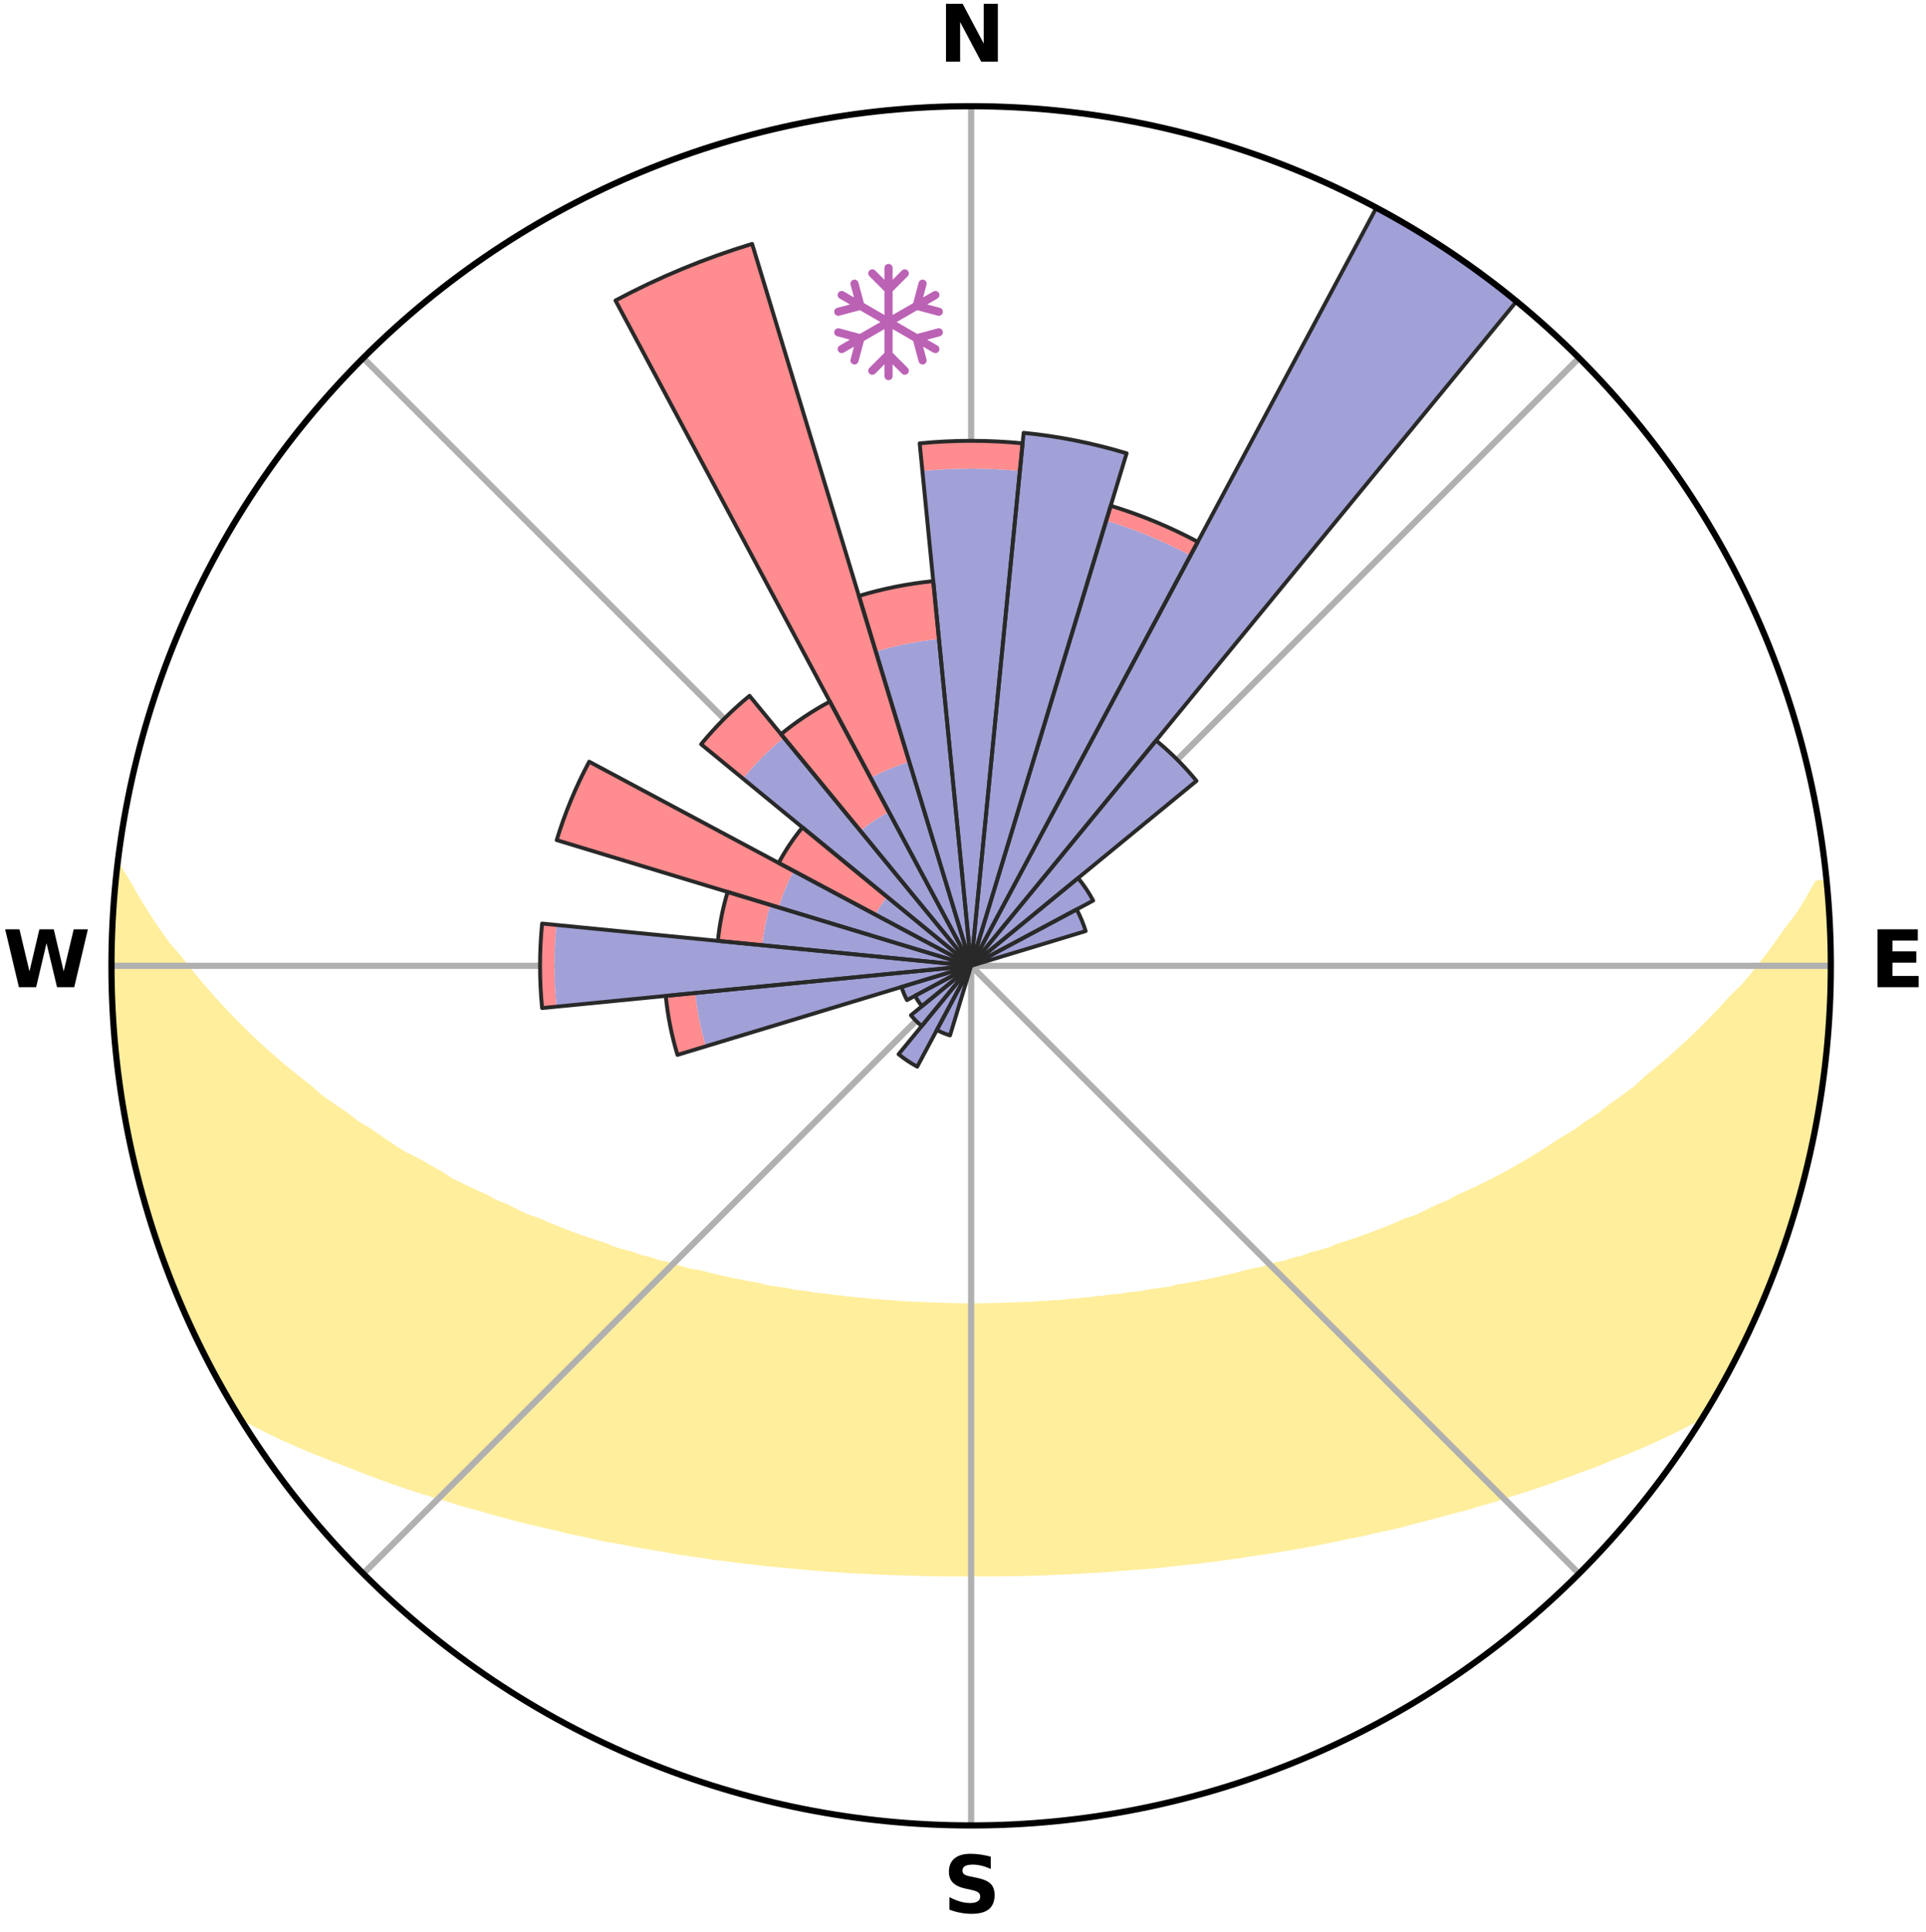 <?xml version="1.0" encoding="utf-8" standalone="no"?>
<!DOCTYPE svg PUBLIC "-//W3C//DTD SVG 1.1//EN"
  "http://www.w3.org/Graphics/SVG/1.1/DTD/svg11.dtd">
<svg xmlns:xlink="http://www.w3.org/1999/xlink" width="248.41pt" height="249.158pt" viewBox="0 0 248.41 249.158" xmlns="http://www.w3.org/2000/svg" version="1.1">
 <title>Ski Rose for Javalambre</title>
 <defs>
  <style type="text/css">*{stroke-linejoin: round; stroke-linecap: butt}</style>
 </defs>
 <g id="figure_1">
  <g id="patch_1">
   <path d="M 0 249.158 
L 248.41 249.158 
L 248.41 0 
L 0 0 
z
" style="fill: #ffffff"/>
  </g>
  <g id="axes_1">
   <g id="patch_2">
    <path d="M 236.135 124.579 
C 236.135 110.018 233.267 95.599 227.695 82.147 
C 222.122 68.695 213.955 56.471 203.659 46.175 
C 193.363 35.879 181.139 27.711 167.687 22.139 
C 154.235 16.567 139.815 13.699 125.255 13.699 
C 110.694 13.699 96.275 16.567 82.823 22.139 
C 69.371 27.711 57.147 35.879 46.851 46.175 
C 36.555 56.471 28.387 68.695 22.815 82.147 
C 17.243 95.599 14.375 110.018 14.375 124.579 
C 14.375 139.14 17.243 153.559 22.815 167.011 
C 28.387 180.463 36.555 192.687 46.851 202.983 
C 57.147 213.279 69.371 221.447 82.823 227.019 
C 96.275 232.591 110.694 235.459 125.255 235.459 
C 139.815 235.459 154.235 232.591 167.687 227.019 
C 181.139 221.447 193.363 213.279 203.659 202.983 
C 213.955 192.687 222.122 180.463 227.695 167.011 
C 233.267 153.559 236.135 139.14 236.135 124.579 
M 125.255 124.579 
C 125.255 124.579 125.255 124.579 125.255 124.579 
C 125.255 124.579 125.255 124.579 125.255 124.579 
C 125.255 124.579 125.255 124.579 125.255 124.579 
C 125.255 124.579 125.255 124.579 125.255 124.579 
C 125.255 124.579 125.255 124.579 125.255 124.579 
C 125.255 124.579 125.255 124.579 125.255 124.579 
C 125.255 124.579 125.255 124.579 125.255 124.579 
C 125.255 124.579 125.255 124.579 125.255 124.579 
C 125.255 124.579 125.255 124.579 125.255 124.579 
C 125.255 124.579 125.255 124.579 125.255 124.579 
C 125.255 124.579 125.255 124.579 125.255 124.579 
C 125.255 124.579 125.255 124.579 125.255 124.579 
C 125.255 124.579 125.255 124.579 125.255 124.579 
C 125.255 124.579 125.255 124.579 125.255 124.579 
C 125.255 124.579 125.255 124.579 125.255 124.579 
C 125.255 124.579 125.255 124.579 125.255 124.579 
z
" style="fill: #ffffff"/>
   </g>
   <g id="PolyCollection_1">
    <defs>
     <path id="m492b3c691b" d="M 235.501 -135.195 
L 234.47 -135.095 
L 233.34 -133.086 
L 232.132 -131.116 
L 230.635 -129.18 
L 229.317 -127.304 
L 227.956 -125.475 
L 226.559 -123.695 
L 225.127 -121.964 
L 223.431 -120.293 
L 221.941 -118.666 
L 220.424 -117.089 
L 218.882 -115.564 
L 217.319 -114.09 
L 215.736 -112.667 
L 214.134 -111.296 
L 212.515 -109.977 
L 211.109 -108.667 
L 209.462 -107.447 
L 207.803 -106.278 
L 206.358 -105.108 
L 204.681 -104.038 
L 203.216 -102.958 
L 201.527 -101.986 
L 200.05 -100.996 
L 198.567 -100.049 
L 197.079 -99.145 
L 195.59 -98.282 
L 194.099 -97.461 
L 192.608 -96.68 
L 191.119 -95.941 
L 189.632 -95.241 
L 188.15 -94.58 
L 186.861 -93.863 
L 185.388 -93.276 
L 184.104 -92.627 
L 182.821 -92.009 
L 181.368 -91.526 
L 180.096 -90.972 
L 178.83 -90.448 
L 177.569 -89.953 
L 176.315 -89.487 
L 175.068 -89.048 
L 173.83 -88.635 
L 172.601 -88.249 
L 171.525 -87.774 
L 170.312 -87.437 
L 169.111 -87.123 
L 168.052 -86.715 
L 166.871 -86.445 
L 165.826 -86.079 
L 164.666 -85.85 
L 163.636 -85.522 
L 162.612 -85.213 
L 161.487 -85.038 
L 160.481 -84.764 
L 159.481 -84.505 
L 158.489 -84.262 
L 157.505 -84.035 
L 156.529 -83.822 
L 155.561 -83.622 
L 154.602 -83.436 
L 153.651 -83.262 
L 152.709 -83.1 
L 151.776 -82.949 
L 150.916 -82.704 
L 149.997 -82.575 
L 149.087 -82.456 
L 148.186 -82.345 
L 147.344 -82.146 
L 146.458 -82.052 
L 145.58 -81.966 
L 144.752 -81.797 
L 143.888 -81.726 
L 143.033 -81.659 
L 142.217 -81.517 
L 141.376 -81.462 
L 140.568 -81.337 
L 139.739 -81.291 
L 138.938 -81.182 
L 138.121 -81.145 
L 137.327 -81.049 
L 136.535 -80.963 
L 135.732 -80.937 
L 134.947 -80.863 
L 134.153 -80.842 
L 133.373 -80.779 
L 132.594 -80.724 
L 131.811 -80.711 
L 131.036 -80.666 
L 130.259 -80.655 
L 129.488 -80.62 
L 128.717 -80.593 
L 127.946 -80.586 
L 127.176 -80.568 
L 126.408 -80.556 
L 125.639 -80.552 
L 124.871 -80.552 
L 124.102 -80.56 
L 123.334 -80.574 
L 122.564 -80.582 
L 121.794 -80.605 
L 121.024 -80.635 
L 120.249 -80.647 
L 119.476 -80.687 
L 118.702 -80.734 
L 117.921 -80.751 
L 117.142 -80.809 
L 116.354 -80.829 
L 115.571 -80.898 
L 114.786 -80.974 
L 113.985 -81.003 
L 113.195 -81.092 
L 112.384 -81.126 
L 111.587 -81.229 
L 110.764 -81.271 
L 109.96 -81.389 
L 109.126 -81.44 
L 108.314 -81.573 
L 107.467 -81.635 
L 106.648 -81.786 
L 105.787 -81.86 
L 104.917 -81.94 
L 104.085 -82.119 
L 103.201 -82.214 
L 102.308 -82.317 
L 101.463 -82.527 
L 100.556 -82.649 
L 99.64 -82.779 
L 98.715 -82.919 
L 97.852 -83.177 
L 96.912 -83.341 
L 95.965 -83.516 
L 95.008 -83.703 
L 94.043 -83.903 
L 93.07 -84.117 
L 92.089 -84.346 
L 91.1 -84.589 
L 90.104 -84.848 
L 88.993 -85.007 
L 87.979 -85.298 
L 86.958 -85.608 
L 85.93 -85.935 
L 84.775 -86.165 
L 83.732 -86.531 
L 82.554 -86.801 
L 81.499 -87.208 
L 80.301 -87.522 
L 79.091 -87.859 
L 78.019 -88.333 
L 76.793 -88.719 
L 75.558 -89.13 
L 74.314 -89.569 
L 73.064 -90.034 
L 71.806 -90.528 
L 70.542 -91.051 
L 69.274 -91.604 
L 67.824 -92.086 
L 66.545 -92.702 
L 65.263 -93.35 
L 63.793 -93.935 
L 62.507 -94.65 
L 61.028 -95.309 
L 59.545 -96.008 
L 58.059 -96.746 
L 56.774 -97.604 
L 55.289 -98.42 
L 53.805 -99.277 
L 52.113 -100.106 
L 50.633 -101.051 
L 49.158 -102.038 
L 47.69 -103.068 
L 46.01 -104.085 
L 44.558 -105.205 
L 42.893 -106.32 
L 41.237 -107.486 
L 39.82 -108.745 
L 38.19 -110.009 
L 36.574 -111.326 
L 34.975 -112.693 
L 33.394 -114.113 
L 31.833 -115.584 
L 30.294 -117.106 
L 28.78 -118.678 
L 27.292 -120.302 
L 25.831 -121.976 
L 24.402 -123.699 
L 23.006 -125.471 
L 21.414 -127.298 
L 20.096 -129.17 
L 18.825 -131.089 
L 17.61 -133.051 
L 16.466 -135.054 
L 15.215 -137.117 
L 15.215 -137.117 
L 15.215 -137.117 
L 15.004 -135.195 
L 14.827 -133.27 
L 14.682 -131.342 
L 14.57 -129.412 
L 14.49 -127.48 
L 14.442 -125.546 
L 14.425 -123.612 
L 14.45 -121.678 
L 14.498 -119.743 
L 14.589 -117.81 
L 14.888 -115.893 
L 15.027 -113.965 
L 15.196 -112.039 
L 15.394 -110.116 
L 15.623 -108.194 
L 15.903 -106.28 
L 16.364 -104.397 
L 16.68 -102.489 
L 17.026 -100.585 
L 17.594 -98.732 
L 17.999 -96.841 
L 18.434 -94.955 
L 19.051 -93.12 
L 19.545 -91.249 
L 20.107 -89.397 
L 20.768 -87.578 
L 21.532 -85.799 
L 22.109 -83.949 
L 22.932 -82.195 
L 23.578 -80.369 
L 24.431 -78.631 
L 25.186 -76.849 
L 26.068 -75.126 
L 26.907 -73.382 
L 27.911 -71.726 
L 28.765 -69.988 
L 29.721 -68.306 
L 30.89 -66.752 
L 32.814 -65.688 
L 34.772 -64.69 
L 36.751 -63.752 
L 38.739 -62.868 
L 40.729 -62.033 
L 42.715 -61.244 
L 44.695 -60.499 
L 46.595 -59.737 
L 48.492 -59.017 
L 50.376 -58.332 
L 52.255 -57.687 
L 54.12 -57.074 
L 55.976 -56.499 
L 57.816 -55.953 
L 59.589 -55.382 
L 61.407 -54.902 
L 63.157 -54.391 
L 64.896 -53.908 
L 66.623 -53.453 
L 68.338 -53.024 
L 70.039 -52.621 
L 71.728 -52.242 
L 73.361 -51.827 
L 75.025 -51.494 
L 76.639 -51.129 
L 78.24 -50.781 
L 79.865 -50.509 
L 81.445 -50.205 
L 83.012 -49.915 
L 84.571 -49.649 
L 86.116 -49.394 
L 87.627 -49.11 
L 89.154 -48.893 
L 90.668 -48.685 
L 92.153 -48.45 
L 93.649 -48.276 
L 95.117 -48.07 
L 96.591 -47.915 
L 98.043 -47.736 
L 99.488 -47.57 
L 100.938 -47.454 
L 102.367 -47.312 
L 103.79 -47.18 
L 105.207 -47.06 
L 106.618 -46.95 
L 108.023 -46.851 
L 109.423 -46.761 
L 110.817 -46.681 
L 112.207 -46.609 
L 113.593 -46.546 
L 114.974 -46.491 
L 116.353 -46.445 
L 117.728 -46.406 
L 119.1 -46.375 
L 120.469 -46.339 
L 121.838 -46.325 
L 123.205 -46.317 
L 124.572 -46.317 
L 125.938 -46.318 
L 127.304 -46.319 
L 128.671 -46.327 
L 130.04 -46.342 
L 131.41 -46.365 
L 132.783 -46.395 
L 134.158 -46.433 
L 135.534 -46.498 
L 136.916 -46.554 
L 138.301 -46.617 
L 139.691 -46.69 
L 141.085 -46.771 
L 142.484 -46.862 
L 143.889 -46.962 
L 145.299 -47.073 
L 146.716 -47.194 
L 148.149 -47.289 
L 149.58 -47.431 
L 151.017 -47.585 
L 152.461 -47.751 
L 153.926 -47.895 
L 155.386 -48.087 
L 156.872 -48.248 
L 158.349 -48.468 
L 159.852 -48.662 
L 161.346 -48.913 
L 162.873 -49.129 
L 164.407 -49.368 
L 165.956 -49.617 
L 167.513 -49.889 
L 169.084 -50.172 
L 170.662 -50.481 
L 172.255 -50.803 
L 173.855 -51.152 
L 175.505 -51.464 
L 177.132 -51.85 
L 178.808 -52.206 
L 180.498 -52.585 
L 182.153 -53.049 
L 183.866 -53.478 
L 185.592 -53.933 
L 187.33 -54.416 
L 189.136 -54.865 
L 190.898 -55.406 
L 192.725 -55.921 
L 194.508 -56.524 
L 196.365 -57.098 
L 198.227 -57.712 
L 200.106 -58.356 
L 201.989 -59.042 
L 203.886 -59.761 
L 205.858 -60.464 
L 207.764 -61.268 
L 209.749 -62.056 
L 211.738 -62.891 
L 213.726 -63.775 
L 215.705 -64.712 
L 217.664 -65.708 
L 219.665 -66.725 
L 220.788 -68.306 
L 221.715 -70.004 
L 222.666 -71.689 
L 223.582 -73.393 
L 224.483 -75.106 
L 225.294 -76.863 
L 226.137 -78.604 
L 226.845 -80.406 
L 227.647 -82.167 
L 228.379 -83.958 
L 229.068 -85.765 
L 229.69 -87.597 
L 230.27 -89.441 
L 230.985 -91.243 
L 231.554 -93.092 
L 232.031 -94.967 
L 232.598 -96.818 
L 233.047 -98.7 
L 233.405 -100.603 
L 233.837 -102.488 
L 234.224 -104.383 
L 234.569 -106.286 
L 234.871 -108.197 
L 235.13 -110.114 
L 235.348 -112.036 
L 235.611 -113.953 
L 235.745 -115.883 
L 235.84 -117.815 
L 236.021 -119.743 
L 236.043 -121.678 
L 236.105 -123.612 
L 236.054 -125.546 
L 236.096 -127.482 
L 235.976 -129.413 
L 235.9 -131.346 
L 235.716 -133.273 
L 235.501 -135.195 
z
" style="stroke: #ffee9c"/>
    </defs>
    <g clip-path="url(#p0a70bbcf3b)">
     <use xlink:href="#m492b3c691b" x="0" y="249.158" style="fill: #ffee9c; stroke: #ffee9c"/>
    </g>
   </g>
   <g id="matplotlib.axis_1">
    <g id="xtick_1">
     <g id="line2d_1">
      <path d="M 125.255 124.579 
L 125.255 13.699 
" clip-path="url(#p0a70bbcf3b)" style="fill: none; stroke: #b0b0b0; stroke-width: 0.8; stroke-linecap: square"/>
     </g>
     <g id="text_1">
      <!-- N -->
      <g transform="translate(121.07 7.958) scale(0.1 -0.1)">
       <defs>
        <path id="DejaVuSans-Bold-4e" d="M 588 4666 
L 1931 4666 
L 3628 1466 
L 3628 4666 
L 4769 4666 
L 4769 0 
L 3425 0 
L 1728 3200 
L 1728 0 
L 588 0 
L 588 4666 
z
" transform="scale(0.016)"/>
       </defs>
       <use xlink:href="#DejaVuSans-Bold-4e"/>
      </g>
     </g>
    </g>
    <g id="xtick_2">
     <g id="line2d_2">
      <path d="M 125.255 124.579 
L 203.659 46.175 
" clip-path="url(#p0a70bbcf3b)" style="fill: none; stroke: #b0b0b0; stroke-width: 0.8; stroke-linecap: square"/>
     </g>
    </g>
    <g id="xtick_3">
     <g id="line2d_3">
      <path d="M 125.255 124.579 
L 236.135 124.579 
" clip-path="url(#p0a70bbcf3b)" style="fill: none; stroke: #b0b0b0; stroke-width: 0.8; stroke-linecap: square"/>
     </g>
     <g id="text_2">
      <!-- E -->
      <g transform="translate(241.219 127.338) scale(0.1 -0.1)">
       <defs>
        <path id="DejaVuSans-Bold-45" d="M 588 4666 
L 3834 4666 
L 3834 3756 
L 1791 3756 
L 1791 2888 
L 3713 2888 
L 3713 1978 
L 1791 1978 
L 1791 909 
L 3903 909 
L 3903 0 
L 588 0 
L 588 4666 
z
" transform="scale(0.016)"/>
       </defs>
       <use xlink:href="#DejaVuSans-Bold-45"/>
      </g>
     </g>
    </g>
    <g id="xtick_4">
     <g id="line2d_4">
      <path d="M 125.255 124.579 
L 203.659 202.983 
" clip-path="url(#p0a70bbcf3b)" style="fill: none; stroke: #b0b0b0; stroke-width: 0.8; stroke-linecap: square"/>
     </g>
    </g>
    <g id="xtick_5">
     <g id="line2d_5">
      <path d="M 125.255 124.579 
L 125.255 235.459 
" clip-path="url(#p0a70bbcf3b)" style="fill: none; stroke: #b0b0b0; stroke-width: 0.8; stroke-linecap: square"/>
     </g>
     <g id="text_3">
      <!-- S -->
      <g transform="translate(121.654 246.718) scale(0.1 -0.1)">
       <defs>
        <path id="DejaVuSans-Bold-53" d="M 3834 4519 
L 3834 3531 
Q 3450 3703 3084 3790 
Q 2719 3878 2394 3878 
Q 1963 3878 1756 3759 
Q 1550 3641 1550 3391 
Q 1550 3203 1689 3098 
Q 1828 2994 2194 2919 
L 2706 2816 
Q 3484 2659 3812 2340 
Q 4141 2022 4141 1434 
Q 4141 663 3683 286 
Q 3225 -91 2284 -91 
Q 1841 -91 1394 -6 
Q 947 78 500 244 
L 500 1259 
Q 947 1022 1364 901 
Q 1781 781 2169 781 
Q 2563 781 2772 912 
Q 2981 1044 2981 1288 
Q 2981 1506 2839 1625 
Q 2697 1744 2272 1838 
L 1806 1941 
Q 1106 2091 782 2419 
Q 459 2747 459 3303 
Q 459 4000 909 4375 
Q 1359 4750 2203 4750 
Q 2588 4750 2994 4692 
Q 3400 4634 3834 4519 
z
" transform="scale(0.016)"/>
       </defs>
       <use xlink:href="#DejaVuSans-Bold-53"/>
      </g>
     </g>
    </g>
    <g id="xtick_6">
     <g id="line2d_6">
      <path d="M 125.255 124.579 
L 46.851 202.983 
" clip-path="url(#p0a70bbcf3b)" style="fill: none; stroke: #b0b0b0; stroke-width: 0.8; stroke-linecap: square"/>
     </g>
    </g>
    <g id="xtick_7">
     <g id="line2d_7">
      <path d="M 125.255 124.579 
L 14.375 124.579 
" clip-path="url(#p0a70bbcf3b)" style="fill: none; stroke: #b0b0b0; stroke-width: 0.8; stroke-linecap: square"/>
     </g>
     <g id="text_4">
      <!-- W -->
      <g transform="translate(0.36 127.338) scale(0.1 -0.1)">
       <defs>
        <path id="DejaVuSans-Bold-57" d="M 191 4666 
L 1344 4666 
L 2150 1275 
L 2950 4666 
L 4109 4666 
L 4909 1275 
L 5716 4666 
L 6859 4666 
L 5759 0 
L 4372 0 
L 3525 3547 
L 2688 0 
L 1300 0 
L 191 4666 
z
" transform="scale(0.016)"/>
       </defs>
       <use xlink:href="#DejaVuSans-Bold-57"/>
      </g>
     </g>
    </g>
    <g id="xtick_8">
     <g id="line2d_8">
      <path d="M 125.255 124.579 
L 46.851 46.175 
" clip-path="url(#p0a70bbcf3b)" style="fill: none; stroke: #b0b0b0; stroke-width: 0.8; stroke-linecap: square"/>
     </g>
    </g>
   </g>
   <g id="matplotlib.axis_2"/>
   <g id="patch_3">
    <path d="M 125.255 124.579 
C 125.255 124.579 125.255 124.579 125.255 124.579 
C 125.255 124.579 125.255 124.579 125.255 124.579 
L 125.255 124.579 
C 125.255 124.579 125.255 124.579 125.255 124.579 
C 125.255 124.579 125.255 124.579 125.255 124.579 
z
" clip-path="url(#p0a70bbcf3b)" style="fill: #d9d9d9"/>
   </g>
   <g id="patch_4">
    <path d="M 125.255 124.579 
C 125.255 124.579 125.255 124.579 125.255 124.579 
C 125.255 124.579 125.255 124.579 125.255 124.579 
L 125.255 124.579 
C 125.255 124.579 125.255 124.579 125.255 124.579 
C 125.255 124.579 125.255 124.579 125.255 124.579 
z
" clip-path="url(#p0a70bbcf3b)" style="fill: #d9d9d9"/>
   </g>
   <g id="patch_5">
    <path d="M 125.255 124.579 
C 125.255 124.579 125.255 124.579 125.255 124.579 
C 125.255 124.579 125.255 124.579 125.255 124.579 
L 125.255 124.579 
C 125.255 124.579 125.255 124.579 125.255 124.579 
C 125.255 124.579 125.255 124.579 125.255 124.579 
z
" clip-path="url(#p0a70bbcf3b)" style="fill: #d9d9d9"/>
   </g>
   <g id="patch_6">
    <path d="M 125.255 124.579 
C 125.255 124.579 125.255 124.579 125.255 124.579 
C 125.255 124.579 125.255 124.579 125.255 124.579 
L 125.255 124.579 
C 125.255 124.579 125.255 124.579 125.255 124.579 
C 125.255 124.579 125.255 124.579 125.255 124.579 
z
" clip-path="url(#p0a70bbcf3b)" style="fill: #d9d9d9"/>
   </g>
   <g id="patch_7">
    <path d="M 125.255 124.579 
C 125.255 124.579 125.255 124.579 125.255 124.579 
C 125.255 124.579 125.255 124.579 125.255 124.579 
L 125.255 124.579 
C 125.255 124.579 125.255 124.579 125.255 124.579 
C 125.255 124.579 125.255 124.579 125.255 124.579 
z
" clip-path="url(#p0a70bbcf3b)" style="fill: #d9d9d9"/>
   </g>
   <g id="patch_8">
    <path d="M 125.255 124.579 
C 125.255 124.579 125.255 124.579 125.255 124.579 
C 125.255 124.579 125.255 124.579 125.255 124.579 
L 125.255 124.579 
C 125.255 124.579 125.255 124.579 125.255 124.579 
C 125.255 124.579 125.255 124.579 125.255 124.579 
z
" clip-path="url(#p0a70bbcf3b)" style="fill: #d9d9d9"/>
   </g>
   <g id="patch_9">
    <path d="M 125.255 124.579 
C 125.255 124.579 125.255 124.579 125.255 124.579 
C 125.255 124.579 125.255 124.579 125.255 124.579 
L 125.255 124.579 
C 125.255 124.579 125.255 124.579 125.255 124.579 
C 125.255 124.579 125.255 124.579 125.255 124.579 
z
" clip-path="url(#p0a70bbcf3b)" style="fill: #d9d9d9"/>
   </g>
   <g id="patch_10">
    <path d="M 125.255 124.579 
C 125.255 124.579 125.255 124.579 125.255 124.579 
C 125.255 124.579 125.255 124.579 125.255 124.579 
L 125.255 124.579 
C 125.255 124.579 125.255 124.579 125.255 124.579 
C 125.255 124.579 125.255 124.579 125.255 124.579 
z
" clip-path="url(#p0a70bbcf3b)" style="fill: #d9d9d9"/>
   </g>
   <g id="patch_11">
    <path d="M 125.255 124.579 
C 125.255 124.579 125.255 124.579 125.255 124.579 
C 125.255 124.579 125.255 124.579 125.255 124.579 
L 125.255 124.579 
C 125.255 124.579 125.255 124.579 125.255 124.579 
C 125.255 124.579 125.255 124.579 125.255 124.579 
z
" clip-path="url(#p0a70bbcf3b)" style="fill: #d9d9d9"/>
   </g>
   <g id="patch_12">
    <path d="M 125.255 124.579 
C 125.255 124.579 125.255 124.579 125.255 124.579 
C 125.255 124.579 125.255 124.579 125.255 124.579 
L 125.255 124.579 
C 125.255 124.579 125.255 124.579 125.255 124.579 
C 125.255 124.579 125.255 124.579 125.255 124.579 
z
" clip-path="url(#p0a70bbcf3b)" style="fill: #d9d9d9"/>
   </g>
   <g id="patch_13">
    <path d="M 125.255 124.579 
C 125.255 124.579 125.255 124.579 125.255 124.579 
C 125.255 124.579 125.255 124.579 125.255 124.579 
L 125.255 124.579 
C 125.255 124.579 125.255 124.579 125.255 124.579 
C 125.255 124.579 125.255 124.579 125.255 124.579 
z
" clip-path="url(#p0a70bbcf3b)" style="fill: #d9d9d9"/>
   </g>
   <g id="patch_14">
    <path d="M 125.255 124.579 
C 125.255 124.579 125.255 124.579 125.255 124.579 
C 125.255 124.579 125.255 124.579 125.255 124.579 
L 125.255 124.579 
C 125.255 124.579 125.255 124.579 125.255 124.579 
C 125.255 124.579 125.255 124.579 125.255 124.579 
z
" clip-path="url(#p0a70bbcf3b)" style="fill: #d9d9d9"/>
   </g>
   <g id="patch_15">
    <path d="M 125.255 124.579 
C 125.255 124.579 125.255 124.579 125.255 124.579 
C 125.255 124.579 125.255 124.579 125.255 124.579 
L 125.255 124.579 
C 125.255 124.579 125.255 124.579 125.255 124.579 
C 125.255 124.579 125.255 124.579 125.255 124.579 
z
" clip-path="url(#p0a70bbcf3b)" style="fill: #d9d9d9"/>
   </g>
   <g id="patch_16">
    <path d="M 125.255 124.579 
C 125.255 124.579 125.255 124.579 125.255 124.579 
C 125.255 124.579 125.255 124.579 125.255 124.579 
L 125.255 124.579 
C 125.255 124.579 125.255 124.579 125.255 124.579 
C 125.255 124.579 125.255 124.579 125.255 124.579 
z
" clip-path="url(#p0a70bbcf3b)" style="fill: #d9d9d9"/>
   </g>
   <g id="patch_17">
    <path d="M 125.255 124.579 
C 125.255 124.579 125.255 124.579 125.255 124.579 
C 125.255 124.579 125.255 124.579 125.255 124.579 
L 125.255 124.579 
C 125.255 124.579 125.255 124.579 125.255 124.579 
C 125.255 124.579 125.255 124.579 125.255 124.579 
z
" clip-path="url(#p0a70bbcf3b)" style="fill: #d9d9d9"/>
   </g>
   <g id="patch_18">
    <path d="M 125.255 124.579 
C 125.255 124.579 125.255 124.579 125.255 124.579 
C 125.255 124.579 125.255 124.579 125.255 124.579 
L 125.255 124.579 
C 125.255 124.579 125.255 124.579 125.255 124.579 
C 125.255 124.579 125.255 124.579 125.255 124.579 
z
" clip-path="url(#p0a70bbcf3b)" style="fill: #d9d9d9"/>
   </g>
   <g id="patch_19">
    <path d="M 125.255 124.579 
C 125.255 124.579 125.255 124.579 125.255 124.579 
C 125.255 124.579 125.255 124.579 125.255 124.579 
L 125.255 124.579 
C 125.255 124.579 125.255 124.579 125.255 124.579 
C 125.255 124.579 125.255 124.579 125.255 124.579 
z
" clip-path="url(#p0a70bbcf3b)" style="fill: #d9d9d9"/>
   </g>
   <g id="patch_20">
    <path d="M 125.255 124.579 
C 125.255 124.579 125.255 124.579 125.255 124.579 
C 125.255 124.579 125.255 124.579 125.255 124.579 
L 125.255 124.579 
C 125.255 124.579 125.255 124.579 125.255 124.579 
C 125.255 124.579 125.255 124.579 125.255 124.579 
z
" clip-path="url(#p0a70bbcf3b)" style="fill: #d9d9d9"/>
   </g>
   <g id="patch_21">
    <path d="M 125.255 124.579 
C 125.255 124.579 125.255 124.579 125.255 124.579 
C 125.255 124.579 125.255 124.579 125.255 124.579 
L 125.255 124.579 
C 125.255 124.579 125.255 124.579 125.255 124.579 
C 125.255 124.579 125.255 124.579 125.255 124.579 
z
" clip-path="url(#p0a70bbcf3b)" style="fill: #d9d9d9"/>
   </g>
   <g id="patch_22">
    <path d="M 125.255 124.579 
C 125.255 124.579 125.255 124.579 125.255 124.579 
C 125.255 124.579 125.255 124.579 125.255 124.579 
L 125.255 124.579 
C 125.255 124.579 125.255 124.579 125.255 124.579 
C 125.255 124.579 125.255 124.579 125.255 124.579 
z
" clip-path="url(#p0a70bbcf3b)" style="fill: #d9d9d9"/>
   </g>
   <g id="patch_23">
    <path d="M 125.255 124.579 
C 125.255 124.579 125.255 124.579 125.255 124.579 
C 125.255 124.579 125.255 124.579 125.255 124.579 
L 125.255 124.579 
C 125.255 124.579 125.255 124.579 125.255 124.579 
C 125.255 124.579 125.255 124.579 125.255 124.579 
z
" clip-path="url(#p0a70bbcf3b)" style="fill: #d9d9d9"/>
   </g>
   <g id="patch_24">
    <path d="M 125.255 124.579 
C 125.255 124.579 125.255 124.579 125.255 124.579 
C 125.255 124.579 125.255 124.579 125.255 124.579 
L 125.255 124.579 
C 125.255 124.579 125.255 124.579 125.255 124.579 
C 125.255 124.579 125.255 124.579 125.255 124.579 
z
" clip-path="url(#p0a70bbcf3b)" style="fill: #d9d9d9"/>
   </g>
   <g id="patch_25">
    <path d="M 125.255 124.579 
C 125.255 124.579 125.255 124.579 125.255 124.579 
C 125.255 124.579 125.255 124.579 125.255 124.579 
L 125.255 124.579 
C 125.255 124.579 125.255 124.579 125.255 124.579 
C 125.255 124.579 125.255 124.579 125.255 124.579 
z
" clip-path="url(#p0a70bbcf3b)" style="fill: #d9d9d9"/>
   </g>
   <g id="patch_26">
    <path d="M 125.255 124.579 
C 125.255 124.579 125.255 124.579 125.255 124.579 
C 125.255 124.579 125.255 124.579 125.255 124.579 
L 125.255 124.579 
C 125.255 124.579 125.255 124.579 125.255 124.579 
C 125.255 124.579 125.255 124.579 125.255 124.579 
z
" clip-path="url(#p0a70bbcf3b)" style="fill: #d9d9d9"/>
   </g>
   <g id="patch_27">
    <path d="M 125.255 124.579 
C 125.255 124.579 125.255 124.579 125.255 124.579 
C 125.255 124.579 125.255 124.579 125.255 124.579 
L 125.255 124.579 
C 125.255 124.579 125.255 124.579 125.255 124.579 
C 125.255 124.579 125.255 124.579 125.255 124.579 
z
" clip-path="url(#p0a70bbcf3b)" style="fill: #d9d9d9"/>
   </g>
   <g id="patch_28">
    <path d="M 125.255 124.579 
C 125.255 124.579 125.255 124.579 125.255 124.579 
C 125.255 124.579 125.255 124.579 125.255 124.579 
L 125.255 124.579 
C 125.255 124.579 125.255 124.579 125.255 124.579 
C 125.255 124.579 125.255 124.579 125.255 124.579 
z
" clip-path="url(#p0a70bbcf3b)" style="fill: #d9d9d9"/>
   </g>
   <g id="patch_29">
    <path d="M 125.255 124.579 
C 125.255 124.579 125.255 124.579 125.255 124.579 
C 125.255 124.579 125.255 124.579 125.255 124.579 
L 125.255 124.579 
C 125.255 124.579 125.255 124.579 125.255 124.579 
C 125.255 124.579 125.255 124.579 125.255 124.579 
z
" clip-path="url(#p0a70bbcf3b)" style="fill: #d9d9d9"/>
   </g>
   <g id="patch_30">
    <path d="M 125.255 124.579 
C 125.255 124.579 125.255 124.579 125.255 124.579 
C 125.255 124.579 125.255 124.579 125.255 124.579 
L 125.255 124.579 
C 125.255 124.579 125.255 124.579 125.255 124.579 
C 125.255 124.579 125.255 124.579 125.255 124.579 
z
" clip-path="url(#p0a70bbcf3b)" style="fill: #d9d9d9"/>
   </g>
   <g id="patch_31">
    <path d="M 125.255 124.579 
C 125.255 124.579 125.255 124.579 125.255 124.579 
C 125.255 124.579 125.255 124.579 125.255 124.579 
L 125.255 124.579 
C 125.255 124.579 125.255 124.579 125.255 124.579 
C 125.255 124.579 125.255 124.579 125.255 124.579 
z
" clip-path="url(#p0a70bbcf3b)" style="fill: #d9d9d9"/>
   </g>
   <g id="patch_32">
    <path d="M 125.255 124.579 
C 125.255 124.579 125.255 124.579 125.255 124.579 
C 125.255 124.579 125.255 124.579 125.255 124.579 
L 125.255 124.579 
C 125.255 124.579 125.255 124.579 125.255 124.579 
C 125.255 124.579 125.255 124.579 125.255 124.579 
z
" clip-path="url(#p0a70bbcf3b)" style="fill: #d9d9d9"/>
   </g>
   <g id="patch_33">
    <path d="M 125.255 124.579 
C 125.255 124.579 125.255 124.579 125.255 124.579 
C 125.255 124.579 125.255 124.579 125.255 124.579 
L 125.255 124.579 
C 125.255 124.579 125.255 124.579 125.255 124.579 
C 125.255 124.579 125.255 124.579 125.255 124.579 
z
" clip-path="url(#p0a70bbcf3b)" style="fill: #d9d9d9"/>
   </g>
   <g id="patch_34">
    <path d="M 125.255 124.579 
C 125.255 124.579 125.255 124.579 125.255 124.579 
C 125.255 124.579 125.255 124.579 125.255 124.579 
L 125.255 124.579 
C 125.255 124.579 125.255 124.579 125.255 124.579 
C 125.255 124.579 125.255 124.579 125.255 124.579 
z
" clip-path="url(#p0a70bbcf3b)" style="fill: #d9d9d9"/>
   </g>
   <g id="patch_35">
    <path d="M 125.255 124.579 
C 125.255 124.579 125.255 124.579 125.255 124.579 
C 125.255 124.579 125.255 124.579 125.255 124.579 
L 131.542 60.743 
C 129.453 60.538 127.354 60.435 125.255 60.435 
C 123.155 60.435 121.057 60.538 118.968 60.743 
z
" clip-path="url(#p0a70bbcf3b)" style="fill: #a1a1d8"/>
   </g>
   <g id="patch_36">
    <path d="M 125.255 124.579 
C 125.255 124.579 125.255 124.579 125.255 124.579 
C 125.255 124.579 125.255 124.579 125.255 124.579 
L 145.308 58.472 
C 143.144 57.816 140.95 57.266 138.732 56.825 
C 136.514 56.384 134.276 56.052 132.026 55.83 
z
" clip-path="url(#p0a70bbcf3b)" style="fill: #a1a1d8"/>
   </g>
   <g id="patch_37">
    <path d="M 125.255 124.579 
C 125.255 124.579 125.255 124.579 125.255 124.579 
C 125.255 124.579 125.255 124.579 125.255 124.579 
L 153.546 71.65 
C 151.813 70.724 150.037 69.884 148.222 69.132 
C 146.407 68.38 144.556 67.718 142.676 67.148 
z
" clip-path="url(#p0a70bbcf3b)" style="fill: #a1a1d8"/>
   </g>
   <g id="patch_38">
    <path d="M 125.255 124.579 
C 125.255 124.579 125.255 124.579 125.255 124.579 
C 125.255 124.579 125.255 124.579 125.255 124.579 
L 195.596 38.868 
C 192.791 36.565 189.874 34.402 186.856 32.386 
C 183.839 30.369 180.724 28.502 177.523 26.792 
z
" clip-path="url(#p0a70bbcf3b)" style="fill: #a1a1d8"/>
   </g>
   <g id="patch_39">
    <path d="M 125.255 124.579 
C 125.255 124.579 125.255 124.579 125.255 124.579 
C 125.255 124.579 125.255 124.579 125.255 124.579 
L 154.32 100.726 
C 153.54 99.774 152.713 98.862 151.842 97.991 
C 150.972 97.121 150.06 96.294 149.108 95.513 
z
" clip-path="url(#p0a70bbcf3b)" style="fill: #a1a1d8"/>
   </g>
   <g id="patch_40">
    <path d="M 125.255 124.579 
C 125.255 124.579 125.255 124.579 125.255 124.579 
C 125.255 124.579 125.255 124.579 125.255 124.579 
L 140.994 116.166 
C 140.719 115.651 140.418 115.15 140.094 114.664 
C 139.769 114.178 139.421 113.709 139.05 113.257 
z
" clip-path="url(#p0a70bbcf3b)" style="fill: #a1a1d8"/>
   </g>
   <g id="patch_41">
    <path d="M 125.255 124.579 
C 125.255 124.579 125.255 124.579 125.255 124.579 
C 125.255 124.579 125.255 124.579 125.255 124.579 
L 140.025 120.099 
C 139.878 119.615 139.708 119.139 139.514 118.673 
C 139.321 118.206 139.105 117.749 138.867 117.303 
z
" clip-path="url(#p0a70bbcf3b)" style="fill: #a1a1d8"/>
   </g>
   <g id="patch_42">
    <path d="M 125.255 124.579 
C 125.255 124.579 125.255 124.579 125.255 124.579 
C 125.255 124.579 125.255 124.579 125.255 124.579 
L 125.255 124.579 
C 125.255 124.579 125.255 124.579 125.255 124.579 
C 125.255 124.579 125.255 124.579 125.255 124.579 
z
" clip-path="url(#p0a70bbcf3b)" style="fill: #a1a1d8"/>
   </g>
   <g id="patch_43">
    <path d="M 125.255 124.579 
C 125.255 124.579 125.255 124.579 125.255 124.579 
C 125.255 124.579 125.255 124.579 125.255 124.579 
L 125.255 124.579 
C 125.255 124.579 125.255 124.579 125.255 124.579 
C 125.255 124.579 125.255 124.579 125.255 124.579 
z
" clip-path="url(#p0a70bbcf3b)" style="fill: #a1a1d8"/>
   </g>
   <g id="patch_44">
    <path d="M 125.255 124.579 
C 125.255 124.579 125.255 124.579 125.255 124.579 
C 125.255 124.579 125.255 124.579 125.255 124.579 
L 125.255 124.579 
C 125.255 124.579 125.255 124.579 125.255 124.579 
C 125.255 124.579 125.255 124.579 125.255 124.579 
z
" clip-path="url(#p0a70bbcf3b)" style="fill: #a1a1d8"/>
   </g>
   <g id="patch_45">
    <path d="M 125.255 124.579 
C 125.255 124.579 125.255 124.579 125.255 124.579 
C 125.255 124.579 125.255 124.579 125.255 124.579 
L 125.255 124.579 
C 125.255 124.579 125.255 124.579 125.255 124.579 
C 125.255 124.579 125.255 124.579 125.255 124.579 
z
" clip-path="url(#p0a70bbcf3b)" style="fill: #a1a1d8"/>
   </g>
   <g id="patch_46">
    <path d="M 125.255 124.579 
C 125.255 124.579 125.255 124.579 125.255 124.579 
C 125.255 124.579 125.255 124.579 125.255 124.579 
L 125.255 124.579 
C 125.255 124.579 125.255 124.579 125.255 124.579 
C 125.255 124.579 125.255 124.579 125.255 124.579 
z
" clip-path="url(#p0a70bbcf3b)" style="fill: #a1a1d8"/>
   </g>
   <g id="patch_47">
    <path d="M 125.255 124.579 
C 125.255 124.579 125.255 124.579 125.255 124.579 
C 125.255 124.579 125.255 124.579 125.255 124.579 
L 125.255 124.579 
C 125.255 124.579 125.255 124.579 125.255 124.579 
C 125.255 124.579 125.255 124.579 125.255 124.579 
z
" clip-path="url(#p0a70bbcf3b)" style="fill: #a1a1d8"/>
   </g>
   <g id="patch_48">
    <path d="M 125.255 124.579 
C 125.255 124.579 125.255 124.579 125.255 124.579 
C 125.255 124.579 125.255 124.579 125.255 124.579 
L 125.255 124.579 
C 125.255 124.579 125.255 124.579 125.255 124.579 
C 125.255 124.579 125.255 124.579 125.255 124.579 
z
" clip-path="url(#p0a70bbcf3b)" style="fill: #a1a1d8"/>
   </g>
   <g id="patch_49">
    <path d="M 125.255 124.579 
C 125.255 124.579 125.255 124.579 125.255 124.579 
C 125.255 124.579 125.255 124.579 125.255 124.579 
L 125.255 124.579 
C 125.255 124.579 125.255 124.579 125.255 124.579 
C 125.255 124.579 125.255 124.579 125.255 124.579 
z
" clip-path="url(#p0a70bbcf3b)" style="fill: #a1a1d8"/>
   </g>
   <g id="patch_50">
    <path d="M 125.255 124.579 
C 125.255 124.579 125.255 124.579 125.255 124.579 
C 125.255 124.579 125.255 124.579 125.255 124.579 
L 125.255 124.579 
C 125.255 124.579 125.255 124.579 125.255 124.579 
C 125.255 124.579 125.255 124.579 125.255 124.579 
z
" clip-path="url(#p0a70bbcf3b)" style="fill: #a1a1d8"/>
   </g>
   <g id="patch_51">
    <path d="M 125.255 124.579 
C 125.255 124.579 125.255 124.579 125.255 124.579 
C 125.255 124.579 125.255 124.579 125.255 124.579 
L 125.255 124.579 
C 125.255 124.579 125.255 124.579 125.255 124.579 
C 125.255 124.579 125.255 124.579 125.255 124.579 
z
" clip-path="url(#p0a70bbcf3b)" style="fill: #a1a1d8"/>
   </g>
   <g id="patch_52">
    <path d="M 125.255 124.579 
C 125.255 124.579 125.255 124.579 125.255 124.579 
C 125.255 124.579 125.255 124.579 125.255 124.579 
L 125.255 124.579 
C 125.255 124.579 125.255 124.579 125.255 124.579 
C 125.255 124.579 125.255 124.579 125.255 124.579 
z
" clip-path="url(#p0a70bbcf3b)" style="fill: #a1a1d8"/>
   </g>
   <g id="patch_53">
    <path d="M 125.255 124.579 
C 125.255 124.579 125.255 124.579 125.255 124.579 
C 125.255 124.579 125.255 124.579 125.255 124.579 
L 120.832 132.854 
C 121.103 132.999 121.38 133.13 121.664 133.248 
C 121.948 133.365 122.237 133.469 122.531 133.558 
z
" clip-path="url(#p0a70bbcf3b)" style="fill: #a1a1d8"/>
   </g>
   <g id="patch_54">
    <path d="M 125.255 124.579 
C 125.255 124.579 125.255 124.579 125.255 124.579 
C 125.255 124.579 125.255 124.579 125.255 124.579 
L 115.899 135.98 
C 116.272 136.286 116.66 136.574 117.061 136.842 
C 117.463 137.11 117.877 137.358 118.303 137.586 
z
" clip-path="url(#p0a70bbcf3b)" style="fill: #a1a1d8"/>
   </g>
   <g id="patch_55">
    <path d="M 125.255 124.579 
C 125.255 124.579 125.255 124.579 125.255 124.579 
C 125.255 124.579 125.255 124.579 125.255 124.579 
L 117.487 130.954 
C 117.695 131.208 117.916 131.452 118.149 131.685 
C 118.382 131.917 118.625 132.139 118.88 132.347 
z
" clip-path="url(#p0a70bbcf3b)" style="fill: #a1a1d8"/>
   </g>
   <g id="patch_56">
    <path d="M 125.255 124.579 
C 125.255 124.579 125.255 124.579 125.255 124.579 
C 125.255 124.579 125.255 124.579 125.255 124.579 
L 118.019 128.447 
C 118.145 128.684 118.283 128.914 118.433 129.138 
C 118.582 129.361 118.742 129.577 118.912 129.784 
z
" clip-path="url(#p0a70bbcf3b)" style="fill: #a1a1d8"/>
   </g>
   <g id="patch_57">
    <path d="M 125.255 124.579 
C 125.255 124.579 125.255 124.579 125.255 124.579 
C 125.255 124.579 125.255 124.579 125.255 124.579 
L 116.276 127.303 
C 116.365 127.597 116.469 127.886 116.586 128.17 
C 116.704 128.453 116.835 128.731 116.98 129.002 
z
" clip-path="url(#p0a70bbcf3b)" style="fill: #a1a1d8"/>
   </g>
   <g id="patch_58">
    <path d="M 125.255 124.579 
C 125.255 124.579 125.255 124.579 125.255 124.579 
C 125.255 124.579 125.255 124.579 125.255 124.579 
L 89.662 128.085 
C 89.777 129.25 89.948 130.408 90.177 131.557 
C 90.405 132.705 90.69 133.841 91.03 134.961 
z
" clip-path="url(#p0a70bbcf3b)" style="fill: #a1a1d8"/>
   </g>
   <g id="patch_59">
    <path d="M 125.255 124.579 
C 125.255 124.579 125.255 124.579 125.255 124.579 
C 125.255 124.579 125.255 124.579 125.255 124.579 
L 71.757 119.31 
C 71.585 121.061 71.498 122.82 71.498 124.579 
C 71.498 126.339 71.585 128.097 71.757 129.848 
z
" clip-path="url(#p0a70bbcf3b)" style="fill: #a1a1d8"/>
   </g>
   <g id="patch_60">
    <path d="M 125.255 124.579 
C 125.255 124.579 125.255 124.579 125.255 124.579 
C 125.255 124.579 125.255 124.579 125.255 124.579 
L 99.35 116.721 
C 99.093 117.569 98.878 118.429 98.705 119.298 
C 98.532 120.167 98.402 121.044 98.315 121.926 
z
" clip-path="url(#p0a70bbcf3b)" style="fill: #a1a1d8"/>
   </g>
   <g id="patch_61">
    <path d="M 125.255 124.579 
C 125.255 124.579 125.255 124.579 125.255 124.579 
C 125.255 124.579 125.255 124.579 125.255 124.579 
L 102.372 112.348 
C 101.971 113.097 101.608 113.865 101.283 114.65 
C 100.958 115.434 100.672 116.234 100.425 117.047 
z
" clip-path="url(#p0a70bbcf3b)" style="fill: #a1a1d8"/>
   </g>
   <g id="patch_62">
    <path d="M 125.255 124.579 
C 125.255 124.579 125.255 124.579 125.255 124.579 
C 125.255 124.579 125.255 124.579 125.255 124.579 
L 114.411 115.68 
C 114.12 116.035 113.846 116.404 113.591 116.785 
C 113.336 117.167 113.099 117.561 112.883 117.966 
z
" clip-path="url(#p0a70bbcf3b)" style="fill: #a1a1d8"/>
   </g>
   <g id="patch_63">
    <path d="M 125.255 124.579 
C 125.255 124.579 125.255 124.579 125.255 124.579 
C 125.255 124.579 125.255 124.579 125.255 124.579 
L 101.097 95.143 
C 100.134 95.934 99.21 96.771 98.329 97.653 
C 97.447 98.534 96.61 99.458 95.819 100.422 
z
" clip-path="url(#p0a70bbcf3b)" style="fill: #a1a1d8"/>
   </g>
   <g id="patch_64">
    <path d="M 125.255 124.579 
C 125.255 124.579 125.255 124.579 125.255 124.579 
C 125.255 124.579 125.255 124.579 125.255 124.579 
L 114.635 104.711 
C 113.985 105.059 113.352 105.438 112.739 105.848 
C 112.126 106.257 111.533 106.697 110.963 107.165 
z
" clip-path="url(#p0a70bbcf3b)" style="fill: #a1a1d8"/>
   </g>
   <g id="patch_65">
    <path d="M 125.255 124.579 
C 125.255 124.579 125.255 124.579 125.255 124.579 
C 125.255 124.579 125.255 124.579 125.255 124.579 
L 117.273 98.266 
C 116.412 98.527 115.564 98.83 114.732 99.175 
C 113.901 99.519 113.086 99.904 112.293 100.329 
z
" clip-path="url(#p0a70bbcf3b)" style="fill: #a1a1d8"/>
   </g>
   <g id="patch_66">
    <path d="M 125.255 124.579 
C 125.255 124.579 125.255 124.579 125.255 124.579 
C 125.255 124.579 125.255 124.579 125.255 124.579 
L 121.103 82.422 
C 119.723 82.558 118.351 82.762 116.991 83.032 
C 115.631 83.303 114.285 83.64 112.958 84.042 
z
" clip-path="url(#p0a70bbcf3b)" style="fill: #a1a1d8"/>
   </g>
   <g id="patch_67">
    <path d="M 118.968 60.743 
C 121.057 60.538 123.155 60.435 125.255 60.435 
C 127.354 60.435 129.453 60.538 131.542 60.743 
L 131.892 57.187 
C 129.687 56.969 127.471 56.861 125.255 56.861 
C 123.038 56.861 120.823 56.969 118.617 57.187 
z
" clip-path="url(#p0a70bbcf3b)" style="fill: #ff8c8e"/>
   </g>
   <g id="patch_68">
    <path d="M 132.026 55.83 
C 134.276 56.052 136.514 56.384 138.732 56.825 
C 140.95 57.266 143.144 57.816 145.308 58.472 
L 145.308 58.472 
C 143.144 57.816 140.95 57.266 138.732 56.825 
C 136.514 56.384 134.276 56.052 132.026 55.83 
z
" clip-path="url(#p0a70bbcf3b)" style="fill: #ff8c8e"/>
   </g>
   <g id="patch_69">
    <path d="M 142.676 67.148 
C 144.556 67.718 146.407 68.38 148.222 69.132 
C 150.037 69.884 151.813 70.724 153.546 71.65 
L 154.486 69.891 
C 152.696 68.934 150.86 68.066 148.985 67.289 
C 147.11 66.513 145.198 65.828 143.255 65.239 
z
" clip-path="url(#p0a70bbcf3b)" style="fill: #ff8c8e"/>
   </g>
   <g id="patch_70">
    <path d="M 177.523 26.792 
C 180.724 28.502 183.839 30.369 186.856 32.386 
C 189.874 34.402 192.791 36.565 195.596 38.868 
L 195.596 38.868 
C 192.791 36.565 189.874 34.402 186.856 32.386 
C 183.839 30.369 180.724 28.502 177.523 26.792 
z
" clip-path="url(#p0a70bbcf3b)" style="fill: #ff8c8e"/>
   </g>
   <g id="patch_71">
    <path d="M 149.108 95.513 
C 150.06 96.294 150.972 97.121 151.842 97.991 
C 152.713 98.862 153.54 99.774 154.32 100.726 
L 154.32 100.726 
C 153.54 99.774 152.713 98.862 151.842 97.991 
C 150.972 97.121 150.06 96.294 149.108 95.513 
z
" clip-path="url(#p0a70bbcf3b)" style="fill: #ff8c8e"/>
   </g>
   <g id="patch_72">
    <path d="M 139.05 113.257 
C 139.421 113.709 139.769 114.178 140.094 114.664 
C 140.418 115.15 140.719 115.651 140.994 116.166 
L 140.994 116.166 
C 140.719 115.651 140.418 115.15 140.094 114.664 
C 139.769 114.178 139.421 113.709 139.05 113.257 
z
" clip-path="url(#p0a70bbcf3b)" style="fill: #ff8c8e"/>
   </g>
   <g id="patch_73">
    <path d="M 138.867 117.303 
C 139.105 117.749 139.321 118.206 139.514 118.673 
C 139.708 119.139 139.878 119.615 140.025 120.099 
L 140.025 120.099 
C 139.878 119.615 139.708 119.139 139.514 118.673 
C 139.321 118.206 139.105 117.749 138.867 117.303 
z
" clip-path="url(#p0a70bbcf3b)" style="fill: #ff8c8e"/>
   </g>
   <g id="patch_74">
    <path d="M 125.255 124.579 
C 125.255 124.579 125.255 124.579 125.255 124.579 
C 125.255 124.579 125.255 124.579 125.255 124.579 
L 125.255 124.579 
C 125.255 124.579 125.255 124.579 125.255 124.579 
C 125.255 124.579 125.255 124.579 125.255 124.579 
z
" clip-path="url(#p0a70bbcf3b)" style="fill: #ff8c8e"/>
   </g>
   <g id="patch_75">
    <path d="M 125.255 124.579 
C 125.255 124.579 125.255 124.579 125.255 124.579 
C 125.255 124.579 125.255 124.579 125.255 124.579 
L 125.255 124.579 
C 125.255 124.579 125.255 124.579 125.255 124.579 
C 125.255 124.579 125.255 124.579 125.255 124.579 
z
" clip-path="url(#p0a70bbcf3b)" style="fill: #ff8c8e"/>
   </g>
   <g id="patch_76">
    <path d="M 125.255 124.579 
C 125.255 124.579 125.255 124.579 125.255 124.579 
C 125.255 124.579 125.255 124.579 125.255 124.579 
L 125.255 124.579 
C 125.255 124.579 125.255 124.579 125.255 124.579 
C 125.255 124.579 125.255 124.579 125.255 124.579 
z
" clip-path="url(#p0a70bbcf3b)" style="fill: #ff8c8e"/>
   </g>
   <g id="patch_77">
    <path d="M 125.255 124.579 
C 125.255 124.579 125.255 124.579 125.255 124.579 
C 125.255 124.579 125.255 124.579 125.255 124.579 
L 125.255 124.579 
C 125.255 124.579 125.255 124.579 125.255 124.579 
C 125.255 124.579 125.255 124.579 125.255 124.579 
z
" clip-path="url(#p0a70bbcf3b)" style="fill: #ff8c8e"/>
   </g>
   <g id="patch_78">
    <path d="M 125.255 124.579 
C 125.255 124.579 125.255 124.579 125.255 124.579 
C 125.255 124.579 125.255 124.579 125.255 124.579 
L 125.255 124.579 
C 125.255 124.579 125.255 124.579 125.255 124.579 
C 125.255 124.579 125.255 124.579 125.255 124.579 
z
" clip-path="url(#p0a70bbcf3b)" style="fill: #ff8c8e"/>
   </g>
   <g id="patch_79">
    <path d="M 125.255 124.579 
C 125.255 124.579 125.255 124.579 125.255 124.579 
C 125.255 124.579 125.255 124.579 125.255 124.579 
L 125.255 124.579 
C 125.255 124.579 125.255 124.579 125.255 124.579 
C 125.255 124.579 125.255 124.579 125.255 124.579 
z
" clip-path="url(#p0a70bbcf3b)" style="fill: #ff8c8e"/>
   </g>
   <g id="patch_80">
    <path d="M 125.255 124.579 
C 125.255 124.579 125.255 124.579 125.255 124.579 
C 125.255 124.579 125.255 124.579 125.255 124.579 
L 125.255 124.579 
C 125.255 124.579 125.255 124.579 125.255 124.579 
C 125.255 124.579 125.255 124.579 125.255 124.579 
z
" clip-path="url(#p0a70bbcf3b)" style="fill: #ff8c8e"/>
   </g>
   <g id="patch_81">
    <path d="M 125.255 124.579 
C 125.255 124.579 125.255 124.579 125.255 124.579 
C 125.255 124.579 125.255 124.579 125.255 124.579 
L 125.255 124.579 
C 125.255 124.579 125.255 124.579 125.255 124.579 
C 125.255 124.579 125.255 124.579 125.255 124.579 
z
" clip-path="url(#p0a70bbcf3b)" style="fill: #ff8c8e"/>
   </g>
   <g id="patch_82">
    <path d="M 125.255 124.579 
C 125.255 124.579 125.255 124.579 125.255 124.579 
C 125.255 124.579 125.255 124.579 125.255 124.579 
L 125.255 124.579 
C 125.255 124.579 125.255 124.579 125.255 124.579 
C 125.255 124.579 125.255 124.579 125.255 124.579 
z
" clip-path="url(#p0a70bbcf3b)" style="fill: #ff8c8e"/>
   </g>
   <g id="patch_83">
    <path d="M 125.255 124.579 
C 125.255 124.579 125.255 124.579 125.255 124.579 
C 125.255 124.579 125.255 124.579 125.255 124.579 
L 125.255 124.579 
C 125.255 124.579 125.255 124.579 125.255 124.579 
C 125.255 124.579 125.255 124.579 125.255 124.579 
z
" clip-path="url(#p0a70bbcf3b)" style="fill: #ff8c8e"/>
   </g>
   <g id="patch_84">
    <path d="M 125.255 124.579 
C 125.255 124.579 125.255 124.579 125.255 124.579 
C 125.255 124.579 125.255 124.579 125.255 124.579 
L 125.255 124.579 
C 125.255 124.579 125.255 124.579 125.255 124.579 
C 125.255 124.579 125.255 124.579 125.255 124.579 
z
" clip-path="url(#p0a70bbcf3b)" style="fill: #ff8c8e"/>
   </g>
   <g id="patch_85">
    <path d="M 122.531 133.558 
C 122.237 133.469 121.948 133.365 121.664 133.248 
C 121.38 133.13 121.103 132.999 120.832 132.854 
L 120.832 132.854 
C 121.103 132.999 121.38 133.13 121.664 133.248 
C 121.948 133.365 122.237 133.469 122.531 133.558 
z
" clip-path="url(#p0a70bbcf3b)" style="fill: #ff8c8e"/>
   </g>
   <g id="patch_86">
    <path d="M 118.303 137.586 
C 117.877 137.358 117.463 137.11 117.061 136.842 
C 116.66 136.574 116.272 136.286 115.899 135.98 
L 115.899 135.98 
C 116.272 136.286 116.66 136.574 117.061 136.842 
C 117.463 137.11 117.877 137.358 118.303 137.586 
z
" clip-path="url(#p0a70bbcf3b)" style="fill: #ff8c8e"/>
   </g>
   <g id="patch_87">
    <path d="M 118.88 132.347 
C 118.625 132.139 118.382 131.917 118.149 131.685 
C 117.916 131.452 117.695 131.208 117.487 130.954 
L 117.487 130.954 
C 117.695 131.208 117.916 131.452 118.149 131.685 
C 118.382 131.917 118.625 132.139 118.88 132.347 
z
" clip-path="url(#p0a70bbcf3b)" style="fill: #ff8c8e"/>
   </g>
   <g id="patch_88">
    <path d="M 118.912 129.784 
C 118.742 129.577 118.582 129.361 118.433 129.138 
C 118.283 128.914 118.145 128.684 118.019 128.447 
L 118.019 128.447 
C 118.145 128.684 118.283 128.914 118.433 129.138 
C 118.582 129.361 118.742 129.577 118.912 129.784 
z
" clip-path="url(#p0a70bbcf3b)" style="fill: #ff8c8e"/>
   </g>
   <g id="patch_89">
    <path d="M 116.98 129.002 
C 116.835 128.731 116.704 128.453 116.586 128.17 
C 116.469 127.886 116.365 127.597 116.276 127.303 
L 116.276 127.303 
C 116.365 127.597 116.469 127.886 116.586 128.17 
C 116.704 128.453 116.835 128.731 116.98 129.002 
z
" clip-path="url(#p0a70bbcf3b)" style="fill: #ff8c8e"/>
   </g>
   <g id="patch_90">
    <path d="M 91.03 134.961 
C 90.69 133.841 90.405 132.705 90.177 131.557 
C 89.948 130.408 89.777 129.25 89.662 128.085 
L 85.865 128.459 
C 85.992 129.748 86.183 131.03 86.435 132.301 
C 86.688 133.571 87.003 134.829 87.379 136.069 
z
" clip-path="url(#p0a70bbcf3b)" style="fill: #ff8c8e"/>
   </g>
   <g id="patch_91">
    <path d="M 71.757 129.848 
C 71.585 128.097 71.498 126.339 71.498 124.579 
C 71.498 122.82 71.585 121.061 71.757 119.31 
L 69.919 119.129 
C 69.741 120.94 69.652 122.759 69.652 124.579 
C 69.652 126.399 69.741 128.218 69.919 130.029 
z
" clip-path="url(#p0a70bbcf3b)" style="fill: #ff8c8e"/>
   </g>
   <g id="patch_92">
    <path d="M 98.315 121.926 
C 98.402 121.044 98.532 120.167 98.705 119.298 
C 98.878 118.429 99.093 117.569 99.35 116.721 
L 93.848 115.052 
C 93.536 116.08 93.275 117.122 93.065 118.176 
C 92.855 119.23 92.698 120.293 92.592 121.362 
z
" clip-path="url(#p0a70bbcf3b)" style="fill: #ff8c8e"/>
   </g>
   <g id="patch_93">
    <path d="M 100.425 117.047 
C 100.672 116.234 100.958 115.434 101.283 114.65 
C 101.608 113.865 101.971 113.097 102.372 112.348 
L 75.992 98.247 
C 75.13 99.86 74.348 101.514 73.648 103.203 
C 72.948 104.892 72.332 106.615 71.801 108.364 
z
" clip-path="url(#p0a70bbcf3b)" style="fill: #ff8c8e"/>
   </g>
   <g id="patch_94">
    <path d="M 112.883 117.966 
C 113.099 117.561 113.336 117.167 113.591 116.785 
C 113.846 116.404 114.12 116.035 114.411 115.68 
L 103.496 106.722 
C 102.911 107.434 102.362 108.174 101.85 108.94 
C 101.338 109.707 100.864 110.497 100.43 111.31 
z
" clip-path="url(#p0a70bbcf3b)" style="fill: #ff8c8e"/>
   </g>
   <g id="patch_95">
    <path d="M 95.819 100.422 
C 96.61 99.458 97.447 98.534 98.329 97.653 
C 99.21 96.771 100.134 95.934 101.097 95.143 
L 96.671 89.75 
C 95.531 90.686 94.438 91.677 93.395 92.719 
C 92.352 93.762 91.361 94.856 90.426 95.996 
z
" clip-path="url(#p0a70bbcf3b)" style="fill: #ff8c8e"/>
   </g>
   <g id="patch_96">
    <path d="M 110.963 107.165 
C 111.533 106.697 112.126 106.257 112.739 105.848 
C 113.352 105.438 113.985 105.059 114.635 104.711 
L 107.034 90.49 
C 105.918 91.086 104.832 91.737 103.78 92.44 
C 102.728 93.143 101.711 93.897 100.733 94.7 
z
" clip-path="url(#p0a70bbcf3b)" style="fill: #ff8c8e"/>
   </g>
   <g id="patch_97">
    <path d="M 112.293 100.329 
C 113.086 99.904 113.901 99.519 114.732 99.175 
C 115.564 98.83 116.412 98.527 117.273 98.266 
L 97.007 31.459 
C 93.959 32.383 90.958 33.457 88.016 34.676 
C 85.073 35.895 82.192 37.257 79.383 38.759 
z
" clip-path="url(#p0a70bbcf3b)" style="fill: #ff8c8e"/>
   </g>
   <g id="patch_98">
    <path d="M 112.958 84.042 
C 114.285 83.64 115.631 83.303 116.991 83.032 
C 118.351 82.762 119.723 82.558 121.103 82.422 
L 120.368 74.961 
C 118.744 75.121 117.129 75.361 115.528 75.679 
C 113.927 75.998 112.344 76.394 110.782 76.868 
z
" clip-path="url(#p0a70bbcf3b)" style="fill: #ff8c8e"/>
   </g>
   <g id="patch_99">
    <path d="M 118.617 57.187 
C 120.823 56.969 123.038 56.861 125.255 56.861 
C 127.471 56.861 129.687 56.969 131.892 57.187 
L 131.892 57.187 
C 129.687 56.969 127.471 56.861 125.255 56.861 
C 123.038 56.861 120.823 56.969 118.617 57.187 
z
" clip-path="url(#p0a70bbcf3b)" style="fill: #828282"/>
   </g>
   <g id="patch_100">
    <path d="M 132.026 55.83 
C 134.276 56.052 136.514 56.384 138.732 56.825 
C 140.95 57.266 143.144 57.816 145.308 58.472 
L 145.308 58.472 
C 143.144 57.816 140.95 57.266 138.732 56.825 
C 136.514 56.384 134.276 56.052 132.026 55.83 
z
" clip-path="url(#p0a70bbcf3b)" style="fill: #828282"/>
   </g>
   <g id="patch_101">
    <path d="M 143.255 65.239 
C 145.198 65.828 147.11 66.513 148.985 67.289 
C 150.86 68.066 152.696 68.934 154.486 69.891 
L 154.486 69.891 
C 152.696 68.934 150.86 68.066 148.985 67.289 
C 147.11 66.513 145.198 65.828 143.255 65.239 
z
" clip-path="url(#p0a70bbcf3b)" style="fill: #828282"/>
   </g>
   <g id="patch_102">
    <path d="M 177.523 26.792 
C 180.724 28.502 183.839 30.369 186.856 32.386 
C 189.874 34.402 192.791 36.565 195.596 38.868 
L 195.596 38.868 
C 192.791 36.565 189.874 34.402 186.856 32.386 
C 183.839 30.369 180.724 28.502 177.523 26.792 
z
" clip-path="url(#p0a70bbcf3b)" style="fill: #828282"/>
   </g>
   <g id="patch_103">
    <path d="M 149.108 95.513 
C 150.06 96.294 150.972 97.121 151.842 97.991 
C 152.713 98.862 153.54 99.774 154.32 100.726 
L 154.32 100.726 
C 153.54 99.774 152.713 98.862 151.842 97.991 
C 150.972 97.121 150.06 96.294 149.108 95.513 
z
" clip-path="url(#p0a70bbcf3b)" style="fill: #828282"/>
   </g>
   <g id="patch_104">
    <path d="M 139.05 113.257 
C 139.421 113.709 139.769 114.178 140.094 114.664 
C 140.418 115.15 140.719 115.651 140.994 116.166 
L 140.994 116.166 
C 140.719 115.651 140.418 115.15 140.094 114.664 
C 139.769 114.178 139.421 113.709 139.05 113.257 
z
" clip-path="url(#p0a70bbcf3b)" style="fill: #828282"/>
   </g>
   <g id="patch_105">
    <path d="M 138.867 117.303 
C 139.105 117.749 139.321 118.206 139.514 118.673 
C 139.708 119.139 139.878 119.615 140.025 120.099 
L 140.025 120.099 
C 139.878 119.615 139.708 119.139 139.514 118.673 
C 139.321 118.206 139.105 117.749 138.867 117.303 
z
" clip-path="url(#p0a70bbcf3b)" style="fill: #828282"/>
   </g>
   <g id="patch_106">
    <path d="M 125.255 124.579 
C 125.255 124.579 125.255 124.579 125.255 124.579 
C 125.255 124.579 125.255 124.579 125.255 124.579 
L 125.255 124.579 
C 125.255 124.579 125.255 124.579 125.255 124.579 
C 125.255 124.579 125.255 124.579 125.255 124.579 
z
" clip-path="url(#p0a70bbcf3b)" style="fill: #828282"/>
   </g>
   <g id="patch_107">
    <path d="M 125.255 124.579 
C 125.255 124.579 125.255 124.579 125.255 124.579 
C 125.255 124.579 125.255 124.579 125.255 124.579 
L 125.255 124.579 
C 125.255 124.579 125.255 124.579 125.255 124.579 
C 125.255 124.579 125.255 124.579 125.255 124.579 
z
" clip-path="url(#p0a70bbcf3b)" style="fill: #828282"/>
   </g>
   <g id="patch_108">
    <path d="M 125.255 124.579 
C 125.255 124.579 125.255 124.579 125.255 124.579 
C 125.255 124.579 125.255 124.579 125.255 124.579 
L 125.255 124.579 
C 125.255 124.579 125.255 124.579 125.255 124.579 
C 125.255 124.579 125.255 124.579 125.255 124.579 
z
" clip-path="url(#p0a70bbcf3b)" style="fill: #828282"/>
   </g>
   <g id="patch_109">
    <path d="M 125.255 124.579 
C 125.255 124.579 125.255 124.579 125.255 124.579 
C 125.255 124.579 125.255 124.579 125.255 124.579 
L 125.255 124.579 
C 125.255 124.579 125.255 124.579 125.255 124.579 
C 125.255 124.579 125.255 124.579 125.255 124.579 
z
" clip-path="url(#p0a70bbcf3b)" style="fill: #828282"/>
   </g>
   <g id="patch_110">
    <path d="M 125.255 124.579 
C 125.255 124.579 125.255 124.579 125.255 124.579 
C 125.255 124.579 125.255 124.579 125.255 124.579 
L 125.255 124.579 
C 125.255 124.579 125.255 124.579 125.255 124.579 
C 125.255 124.579 125.255 124.579 125.255 124.579 
z
" clip-path="url(#p0a70bbcf3b)" style="fill: #828282"/>
   </g>
   <g id="patch_111">
    <path d="M 125.255 124.579 
C 125.255 124.579 125.255 124.579 125.255 124.579 
C 125.255 124.579 125.255 124.579 125.255 124.579 
L 125.255 124.579 
C 125.255 124.579 125.255 124.579 125.255 124.579 
C 125.255 124.579 125.255 124.579 125.255 124.579 
z
" clip-path="url(#p0a70bbcf3b)" style="fill: #828282"/>
   </g>
   <g id="patch_112">
    <path d="M 125.255 124.579 
C 125.255 124.579 125.255 124.579 125.255 124.579 
C 125.255 124.579 125.255 124.579 125.255 124.579 
L 125.255 124.579 
C 125.255 124.579 125.255 124.579 125.255 124.579 
C 125.255 124.579 125.255 124.579 125.255 124.579 
z
" clip-path="url(#p0a70bbcf3b)" style="fill: #828282"/>
   </g>
   <g id="patch_113">
    <path d="M 125.255 124.579 
C 125.255 124.579 125.255 124.579 125.255 124.579 
C 125.255 124.579 125.255 124.579 125.255 124.579 
L 125.255 124.579 
C 125.255 124.579 125.255 124.579 125.255 124.579 
C 125.255 124.579 125.255 124.579 125.255 124.579 
z
" clip-path="url(#p0a70bbcf3b)" style="fill: #828282"/>
   </g>
   <g id="patch_114">
    <path d="M 125.255 124.579 
C 125.255 124.579 125.255 124.579 125.255 124.579 
C 125.255 124.579 125.255 124.579 125.255 124.579 
L 125.255 124.579 
C 125.255 124.579 125.255 124.579 125.255 124.579 
C 125.255 124.579 125.255 124.579 125.255 124.579 
z
" clip-path="url(#p0a70bbcf3b)" style="fill: #828282"/>
   </g>
   <g id="patch_115">
    <path d="M 125.255 124.579 
C 125.255 124.579 125.255 124.579 125.255 124.579 
C 125.255 124.579 125.255 124.579 125.255 124.579 
L 125.255 124.579 
C 125.255 124.579 125.255 124.579 125.255 124.579 
C 125.255 124.579 125.255 124.579 125.255 124.579 
z
" clip-path="url(#p0a70bbcf3b)" style="fill: #828282"/>
   </g>
   <g id="patch_116">
    <path d="M 125.255 124.579 
C 125.255 124.579 125.255 124.579 125.255 124.579 
C 125.255 124.579 125.255 124.579 125.255 124.579 
L 125.255 124.579 
C 125.255 124.579 125.255 124.579 125.255 124.579 
C 125.255 124.579 125.255 124.579 125.255 124.579 
z
" clip-path="url(#p0a70bbcf3b)" style="fill: #828282"/>
   </g>
   <g id="patch_117">
    <path d="M 122.531 133.558 
C 122.237 133.469 121.948 133.365 121.664 133.248 
C 121.38 133.13 121.103 132.999 120.832 132.854 
L 120.832 132.854 
C 121.103 132.999 121.38 133.13 121.664 133.248 
C 121.948 133.365 122.237 133.469 122.531 133.558 
z
" clip-path="url(#p0a70bbcf3b)" style="fill: #828282"/>
   </g>
   <g id="patch_118">
    <path d="M 118.303 137.586 
C 117.877 137.358 117.463 137.11 117.061 136.842 
C 116.66 136.574 116.272 136.286 115.899 135.98 
L 115.899 135.98 
C 116.272 136.286 116.66 136.574 117.061 136.842 
C 117.463 137.11 117.877 137.358 118.303 137.586 
z
" clip-path="url(#p0a70bbcf3b)" style="fill: #828282"/>
   </g>
   <g id="patch_119">
    <path d="M 118.88 132.347 
C 118.625 132.139 118.382 131.917 118.149 131.685 
C 117.916 131.452 117.695 131.208 117.487 130.954 
L 117.487 130.954 
C 117.695 131.208 117.916 131.452 118.149 131.685 
C 118.382 131.917 118.625 132.139 118.88 132.347 
z
" clip-path="url(#p0a70bbcf3b)" style="fill: #828282"/>
   </g>
   <g id="patch_120">
    <path d="M 118.912 129.784 
C 118.742 129.577 118.582 129.361 118.433 129.138 
C 118.283 128.914 118.145 128.684 118.019 128.447 
L 118.019 128.447 
C 118.145 128.684 118.283 128.914 118.433 129.138 
C 118.582 129.361 118.742 129.577 118.912 129.784 
z
" clip-path="url(#p0a70bbcf3b)" style="fill: #828282"/>
   </g>
   <g id="patch_121">
    <path d="M 116.98 129.002 
C 116.835 128.731 116.704 128.453 116.586 128.17 
C 116.469 127.886 116.365 127.597 116.276 127.303 
L 116.276 127.303 
C 116.365 127.597 116.469 127.886 116.586 128.17 
C 116.704 128.453 116.835 128.731 116.98 129.002 
z
" clip-path="url(#p0a70bbcf3b)" style="fill: #828282"/>
   </g>
   <g id="patch_122">
    <path d="M 87.379 136.069 
C 87.003 134.829 86.688 133.571 86.435 132.301 
C 86.183 131.03 85.992 129.748 85.865 128.459 
L 85.865 128.459 
C 85.992 129.748 86.183 131.03 86.435 132.301 
C 86.688 133.571 87.003 134.829 87.379 136.069 
z
" clip-path="url(#p0a70bbcf3b)" style="fill: #828282"/>
   </g>
   <g id="patch_123">
    <path d="M 69.919 130.029 
C 69.741 128.218 69.652 126.399 69.652 124.579 
C 69.652 122.759 69.741 120.94 69.919 119.129 
L 69.919 119.129 
C 69.741 120.94 69.652 122.759 69.652 124.579 
C 69.652 126.399 69.741 128.218 69.919 130.029 
z
" clip-path="url(#p0a70bbcf3b)" style="fill: #828282"/>
   </g>
   <g id="patch_124">
    <path d="M 92.592 121.362 
C 92.698 120.293 92.855 119.23 93.065 118.176 
C 93.275 117.122 93.536 116.08 93.848 115.052 
L 93.848 115.052 
C 93.536 116.08 93.275 117.122 93.065 118.176 
C 92.855 119.23 92.698 120.293 92.592 121.362 
z
" clip-path="url(#p0a70bbcf3b)" style="fill: #828282"/>
   </g>
   <g id="patch_125">
    <path d="M 71.801 108.364 
C 72.332 106.615 72.948 104.892 73.648 103.203 
C 74.348 101.514 75.13 99.86 75.992 98.247 
L 75.992 98.247 
C 75.13 99.86 74.348 101.514 73.648 103.203 
C 72.948 104.892 72.332 106.615 71.801 108.364 
z
" clip-path="url(#p0a70bbcf3b)" style="fill: #828282"/>
   </g>
   <g id="patch_126">
    <path d="M 100.43 111.31 
C 100.864 110.497 101.338 109.707 101.85 108.94 
C 102.362 108.174 102.911 107.434 103.496 106.722 
L 103.496 106.722 
C 102.911 107.434 102.362 108.174 101.85 108.94 
C 101.338 109.707 100.864 110.497 100.43 111.31 
z
" clip-path="url(#p0a70bbcf3b)" style="fill: #828282"/>
   </g>
   <g id="patch_127">
    <path d="M 90.426 95.996 
C 91.361 94.856 92.352 93.762 93.395 92.719 
C 94.438 91.677 95.531 90.686 96.671 89.75 
L 96.671 89.75 
C 95.531 90.686 94.438 91.677 93.395 92.719 
C 92.352 93.762 91.361 94.856 90.426 95.996 
z
" clip-path="url(#p0a70bbcf3b)" style="fill: #828282"/>
   </g>
   <g id="patch_128">
    <path d="M 100.733 94.7 
C 101.711 93.897 102.728 93.143 103.78 92.44 
C 104.832 91.737 105.918 91.086 107.034 90.49 
L 107.034 90.49 
C 105.918 91.086 104.832 91.737 103.78 92.44 
C 102.728 93.143 101.711 93.897 100.733 94.7 
z
" clip-path="url(#p0a70bbcf3b)" style="fill: #828282"/>
   </g>
   <g id="patch_129">
    <path d="M 79.383 38.759 
C 82.192 37.257 85.073 35.895 88.016 34.676 
C 90.958 33.457 93.959 32.383 97.007 31.459 
L 97.007 31.459 
C 93.959 32.383 90.958 33.457 88.016 34.676 
C 85.073 35.895 82.192 37.257 79.383 38.759 
z
" clip-path="url(#p0a70bbcf3b)" style="fill: #828282"/>
   </g>
   <g id="patch_130">
    <path d="M 110.782 76.868 
C 112.344 76.394 113.927 75.998 115.528 75.679 
C 117.129 75.361 118.744 75.121 120.368 74.961 
L 120.368 74.961 
C 118.744 75.121 117.129 75.361 115.528 75.679 
C 113.927 75.998 112.344 76.394 110.782 76.868 
z
" clip-path="url(#p0a70bbcf3b)" style="fill: #828282"/>
   </g>
   <g id="patch_131">
    <path d="M 125.255 124.579 
C 125.255 124.579 125.255 124.579 125.255 124.579 
C 125.255 124.579 125.255 124.579 125.255 124.579 
L 131.892 57.187 
C 129.687 56.969 127.471 56.861 125.255 56.861 
C 123.038 56.861 120.823 56.969 118.617 57.187 
L 125.255 124.579 
z
" clip-path="url(#p0a70bbcf3b)" style="fill: none; stroke: #292929; stroke-width: 0.5; stroke-linejoin: miter"/>
   </g>
   <g id="patch_132">
    <path d="M 125.255 124.579 
C 125.255 124.579 125.255 124.579 125.255 124.579 
C 125.255 124.579 125.255 124.579 125.255 124.579 
L 145.308 58.472 
C 143.144 57.816 140.95 57.266 138.732 56.825 
C 136.514 56.384 134.276 56.052 132.026 55.83 
L 125.255 124.579 
z
" clip-path="url(#p0a70bbcf3b)" style="fill: none; stroke: #292929; stroke-width: 0.5; stroke-linejoin: miter"/>
   </g>
   <g id="patch_133">
    <path d="M 125.255 124.579 
C 125.255 124.579 125.255 124.579 125.255 124.579 
C 125.255 124.579 125.255 124.579 125.255 124.579 
L 154.486 69.891 
C 152.696 68.934 150.86 68.066 148.985 67.289 
C 147.11 66.513 145.198 65.828 143.255 65.239 
L 125.255 124.579 
z
" clip-path="url(#p0a70bbcf3b)" style="fill: none; stroke: #292929; stroke-width: 0.5; stroke-linejoin: miter"/>
   </g>
   <g id="patch_134">
    <path d="M 125.255 124.579 
C 125.255 124.579 125.255 124.579 125.255 124.579 
C 125.255 124.579 125.255 124.579 125.255 124.579 
L 195.596 38.868 
C 192.791 36.565 189.874 34.402 186.856 32.386 
C 183.839 30.369 180.724 28.502 177.523 26.792 
L 125.255 124.579 
z
" clip-path="url(#p0a70bbcf3b)" style="fill: none; stroke: #292929; stroke-width: 0.5; stroke-linejoin: miter"/>
   </g>
   <g id="patch_135">
    <path d="M 125.255 124.579 
C 125.255 124.579 125.255 124.579 125.255 124.579 
C 125.255 124.579 125.255 124.579 125.255 124.579 
L 154.32 100.726 
C 153.54 99.774 152.713 98.862 151.842 97.991 
C 150.972 97.121 150.06 96.294 149.108 95.513 
L 125.255 124.579 
z
" clip-path="url(#p0a70bbcf3b)" style="fill: none; stroke: #292929; stroke-width: 0.5; stroke-linejoin: miter"/>
   </g>
   <g id="patch_136">
    <path d="M 125.255 124.579 
C 125.255 124.579 125.255 124.579 125.255 124.579 
C 125.255 124.579 125.255 124.579 125.255 124.579 
L 140.994 116.166 
C 140.719 115.651 140.418 115.15 140.094 114.664 
C 139.769 114.178 139.421 113.709 139.05 113.257 
L 125.255 124.579 
z
" clip-path="url(#p0a70bbcf3b)" style="fill: none; stroke: #292929; stroke-width: 0.5; stroke-linejoin: miter"/>
   </g>
   <g id="patch_137">
    <path d="M 125.255 124.579 
C 125.255 124.579 125.255 124.579 125.255 124.579 
C 125.255 124.579 125.255 124.579 125.255 124.579 
L 140.025 120.099 
C 139.878 119.615 139.708 119.139 139.514 118.673 
C 139.321 118.206 139.105 117.749 138.867 117.303 
L 125.255 124.579 
z
" clip-path="url(#p0a70bbcf3b)" style="fill: none; stroke: #292929; stroke-width: 0.5; stroke-linejoin: miter"/>
   </g>
   <g id="patch_138">
    <path d="M 125.255 124.579 
C 125.255 124.579 125.255 124.579 125.255 124.579 
C 125.255 124.579 125.255 124.579 125.255 124.579 
L 125.255 124.579 
C 125.255 124.579 125.255 124.579 125.255 124.579 
C 125.255 124.579 125.255 124.579 125.255 124.579 
L 125.255 124.579 
z
" clip-path="url(#p0a70bbcf3b)" style="fill: none; stroke: #292929; stroke-width: 0.5; stroke-linejoin: miter"/>
   </g>
   <g id="patch_139">
    <path d="M 125.255 124.579 
C 125.255 124.579 125.255 124.579 125.255 124.579 
C 125.255 124.579 125.255 124.579 125.255 124.579 
L 125.255 124.579 
C 125.255 124.579 125.255 124.579 125.255 124.579 
C 125.255 124.579 125.255 124.579 125.255 124.579 
L 125.255 124.579 
z
" clip-path="url(#p0a70bbcf3b)" style="fill: none; stroke: #292929; stroke-width: 0.5; stroke-linejoin: miter"/>
   </g>
   <g id="patch_140">
    <path d="M 125.255 124.579 
C 125.255 124.579 125.255 124.579 125.255 124.579 
C 125.255 124.579 125.255 124.579 125.255 124.579 
L 125.255 124.579 
C 125.255 124.579 125.255 124.579 125.255 124.579 
C 125.255 124.579 125.255 124.579 125.255 124.579 
L 125.255 124.579 
z
" clip-path="url(#p0a70bbcf3b)" style="fill: none; stroke: #292929; stroke-width: 0.5; stroke-linejoin: miter"/>
   </g>
   <g id="patch_141">
    <path d="M 125.255 124.579 
C 125.255 124.579 125.255 124.579 125.255 124.579 
C 125.255 124.579 125.255 124.579 125.255 124.579 
L 125.255 124.579 
C 125.255 124.579 125.255 124.579 125.255 124.579 
C 125.255 124.579 125.255 124.579 125.255 124.579 
L 125.255 124.579 
z
" clip-path="url(#p0a70bbcf3b)" style="fill: none; stroke: #292929; stroke-width: 0.5; stroke-linejoin: miter"/>
   </g>
   <g id="patch_142">
    <path d="M 125.255 124.579 
C 125.255 124.579 125.255 124.579 125.255 124.579 
C 125.255 124.579 125.255 124.579 125.255 124.579 
L 125.255 124.579 
C 125.255 124.579 125.255 124.579 125.255 124.579 
C 125.255 124.579 125.255 124.579 125.255 124.579 
L 125.255 124.579 
z
" clip-path="url(#p0a70bbcf3b)" style="fill: none; stroke: #292929; stroke-width: 0.5; stroke-linejoin: miter"/>
   </g>
   <g id="patch_143">
    <path d="M 125.255 124.579 
C 125.255 124.579 125.255 124.579 125.255 124.579 
C 125.255 124.579 125.255 124.579 125.255 124.579 
L 125.255 124.579 
C 125.255 124.579 125.255 124.579 125.255 124.579 
C 125.255 124.579 125.255 124.579 125.255 124.579 
L 125.255 124.579 
z
" clip-path="url(#p0a70bbcf3b)" style="fill: none; stroke: #292929; stroke-width: 0.5; stroke-linejoin: miter"/>
   </g>
   <g id="patch_144">
    <path d="M 125.255 124.579 
C 125.255 124.579 125.255 124.579 125.255 124.579 
C 125.255 124.579 125.255 124.579 125.255 124.579 
L 125.255 124.579 
C 125.255 124.579 125.255 124.579 125.255 124.579 
C 125.255 124.579 125.255 124.579 125.255 124.579 
L 125.255 124.579 
z
" clip-path="url(#p0a70bbcf3b)" style="fill: none; stroke: #292929; stroke-width: 0.5; stroke-linejoin: miter"/>
   </g>
   <g id="patch_145">
    <path d="M 125.255 124.579 
C 125.255 124.579 125.255 124.579 125.255 124.579 
C 125.255 124.579 125.255 124.579 125.255 124.579 
L 125.255 124.579 
C 125.255 124.579 125.255 124.579 125.255 124.579 
C 125.255 124.579 125.255 124.579 125.255 124.579 
L 125.255 124.579 
z
" clip-path="url(#p0a70bbcf3b)" style="fill: none; stroke: #292929; stroke-width: 0.5; stroke-linejoin: miter"/>
   </g>
   <g id="patch_146">
    <path d="M 125.255 124.579 
C 125.255 124.579 125.255 124.579 125.255 124.579 
C 125.255 124.579 125.255 124.579 125.255 124.579 
L 125.255 124.579 
C 125.255 124.579 125.255 124.579 125.255 124.579 
C 125.255 124.579 125.255 124.579 125.255 124.579 
L 125.255 124.579 
z
" clip-path="url(#p0a70bbcf3b)" style="fill: none; stroke: #292929; stroke-width: 0.5; stroke-linejoin: miter"/>
   </g>
   <g id="patch_147">
    <path d="M 125.255 124.579 
C 125.255 124.579 125.255 124.579 125.255 124.579 
C 125.255 124.579 125.255 124.579 125.255 124.579 
L 125.255 124.579 
C 125.255 124.579 125.255 124.579 125.255 124.579 
C 125.255 124.579 125.255 124.579 125.255 124.579 
L 125.255 124.579 
z
" clip-path="url(#p0a70bbcf3b)" style="fill: none; stroke: #292929; stroke-width: 0.5; stroke-linejoin: miter"/>
   </g>
   <g id="patch_148">
    <path d="M 125.255 124.579 
C 125.255 124.579 125.255 124.579 125.255 124.579 
C 125.255 124.579 125.255 124.579 125.255 124.579 
L 125.255 124.579 
C 125.255 124.579 125.255 124.579 125.255 124.579 
C 125.255 124.579 125.255 124.579 125.255 124.579 
L 125.255 124.579 
z
" clip-path="url(#p0a70bbcf3b)" style="fill: none; stroke: #292929; stroke-width: 0.5; stroke-linejoin: miter"/>
   </g>
   <g id="patch_149">
    <path d="M 125.255 124.579 
C 125.255 124.579 125.255 124.579 125.255 124.579 
C 125.255 124.579 125.255 124.579 125.255 124.579 
L 120.832 132.854 
C 121.103 132.999 121.38 133.13 121.664 133.248 
C 121.948 133.365 122.237 133.469 122.531 133.558 
L 125.255 124.579 
z
" clip-path="url(#p0a70bbcf3b)" style="fill: none; stroke: #292929; stroke-width: 0.5; stroke-linejoin: miter"/>
   </g>
   <g id="patch_150">
    <path d="M 125.255 124.579 
C 125.255 124.579 125.255 124.579 125.255 124.579 
C 125.255 124.579 125.255 124.579 125.255 124.579 
L 115.899 135.98 
C 116.272 136.286 116.66 136.574 117.061 136.842 
C 117.463 137.11 117.877 137.358 118.303 137.586 
L 125.255 124.579 
z
" clip-path="url(#p0a70bbcf3b)" style="fill: none; stroke: #292929; stroke-width: 0.5; stroke-linejoin: miter"/>
   </g>
   <g id="patch_151">
    <path d="M 125.255 124.579 
C 125.255 124.579 125.255 124.579 125.255 124.579 
C 125.255 124.579 125.255 124.579 125.255 124.579 
L 117.487 130.954 
C 117.695 131.208 117.916 131.452 118.149 131.685 
C 118.382 131.917 118.625 132.139 118.88 132.347 
L 125.255 124.579 
z
" clip-path="url(#p0a70bbcf3b)" style="fill: none; stroke: #292929; stroke-width: 0.5; stroke-linejoin: miter"/>
   </g>
   <g id="patch_152">
    <path d="M 125.255 124.579 
C 125.255 124.579 125.255 124.579 125.255 124.579 
C 125.255 124.579 125.255 124.579 125.255 124.579 
L 118.019 128.447 
C 118.145 128.684 118.283 128.914 118.433 129.138 
C 118.582 129.361 118.742 129.577 118.912 129.784 
L 125.255 124.579 
z
" clip-path="url(#p0a70bbcf3b)" style="fill: none; stroke: #292929; stroke-width: 0.5; stroke-linejoin: miter"/>
   </g>
   <g id="patch_153">
    <path d="M 125.255 124.579 
C 125.255 124.579 125.255 124.579 125.255 124.579 
C 125.255 124.579 125.255 124.579 125.255 124.579 
L 116.276 127.303 
C 116.365 127.597 116.469 127.886 116.586 128.17 
C 116.704 128.453 116.835 128.731 116.98 129.002 
L 125.255 124.579 
z
" clip-path="url(#p0a70bbcf3b)" style="fill: none; stroke: #292929; stroke-width: 0.5; stroke-linejoin: miter"/>
   </g>
   <g id="patch_154">
    <path d="M 125.255 124.579 
C 125.255 124.579 125.255 124.579 125.255 124.579 
C 125.255 124.579 125.255 124.579 125.255 124.579 
L 85.865 128.459 
C 85.992 129.748 86.183 131.03 86.435 132.301 
C 86.688 133.571 87.003 134.829 87.379 136.069 
L 125.255 124.579 
z
" clip-path="url(#p0a70bbcf3b)" style="fill: none; stroke: #292929; stroke-width: 0.5; stroke-linejoin: miter"/>
   </g>
   <g id="patch_155">
    <path d="M 125.255 124.579 
C 125.255 124.579 125.255 124.579 125.255 124.579 
C 125.255 124.579 125.255 124.579 125.255 124.579 
L 69.919 119.129 
C 69.741 120.94 69.652 122.759 69.652 124.579 
C 69.652 126.399 69.741 128.218 69.919 130.029 
L 125.255 124.579 
z
" clip-path="url(#p0a70bbcf3b)" style="fill: none; stroke: #292929; stroke-width: 0.5; stroke-linejoin: miter"/>
   </g>
   <g id="patch_156">
    <path d="M 125.255 124.579 
C 125.255 124.579 125.255 124.579 125.255 124.579 
C 125.255 124.579 125.255 124.579 125.255 124.579 
L 93.848 115.052 
C 93.536 116.08 93.275 117.122 93.065 118.176 
C 92.855 119.23 92.698 120.293 92.592 121.362 
L 125.255 124.579 
z
" clip-path="url(#p0a70bbcf3b)" style="fill: none; stroke: #292929; stroke-width: 0.5; stroke-linejoin: miter"/>
   </g>
   <g id="patch_157">
    <path d="M 125.255 124.579 
C 125.255 124.579 125.255 124.579 125.255 124.579 
C 125.255 124.579 125.255 124.579 125.255 124.579 
L 75.992 98.247 
C 75.13 99.86 74.348 101.514 73.648 103.203 
C 72.948 104.892 72.332 106.615 71.801 108.364 
L 125.255 124.579 
z
" clip-path="url(#p0a70bbcf3b)" style="fill: none; stroke: #292929; stroke-width: 0.5; stroke-linejoin: miter"/>
   </g>
   <g id="patch_158">
    <path d="M 125.255 124.579 
C 125.255 124.579 125.255 124.579 125.255 124.579 
C 125.255 124.579 125.255 124.579 125.255 124.579 
L 103.496 106.722 
C 102.911 107.434 102.362 108.174 101.85 108.94 
C 101.338 109.707 100.864 110.497 100.43 111.31 
L 125.255 124.579 
z
" clip-path="url(#p0a70bbcf3b)" style="fill: none; stroke: #292929; stroke-width: 0.5; stroke-linejoin: miter"/>
   </g>
   <g id="patch_159">
    <path d="M 125.255 124.579 
C 125.255 124.579 125.255 124.579 125.255 124.579 
C 125.255 124.579 125.255 124.579 125.255 124.579 
L 96.671 89.75 
C 95.531 90.686 94.438 91.677 93.395 92.719 
C 92.352 93.762 91.361 94.856 90.426 95.996 
L 125.255 124.579 
z
" clip-path="url(#p0a70bbcf3b)" style="fill: none; stroke: #292929; stroke-width: 0.5; stroke-linejoin: miter"/>
   </g>
   <g id="patch_160">
    <path d="M 125.255 124.579 
C 125.255 124.579 125.255 124.579 125.255 124.579 
C 125.255 124.579 125.255 124.579 125.255 124.579 
L 107.034 90.49 
C 105.918 91.086 104.832 91.737 103.78 92.44 
C 102.728 93.143 101.711 93.897 100.733 94.7 
L 125.255 124.579 
z
" clip-path="url(#p0a70bbcf3b)" style="fill: none; stroke: #292929; stroke-width: 0.5; stroke-linejoin: miter"/>
   </g>
   <g id="patch_161">
    <path d="M 125.255 124.579 
C 125.255 124.579 125.255 124.579 125.255 124.579 
C 125.255 124.579 125.255 124.579 125.255 124.579 
L 97.007 31.459 
C 93.959 32.383 90.958 33.457 88.016 34.676 
C 85.073 35.895 82.192 37.257 79.383 38.759 
L 125.255 124.579 
z
" clip-path="url(#p0a70bbcf3b)" style="fill: none; stroke: #292929; stroke-width: 0.5; stroke-linejoin: miter"/>
   </g>
   <g id="patch_162">
    <path d="M 125.255 124.579 
C 125.255 124.579 125.255 124.579 125.255 124.579 
C 125.255 124.579 125.255 124.579 125.255 124.579 
L 120.368 74.961 
C 118.744 75.121 117.129 75.361 115.528 75.679 
C 113.927 75.998 112.344 76.394 110.782 76.868 
L 125.255 124.579 
z
" clip-path="url(#p0a70bbcf3b)" style="fill: none; stroke: #292929; stroke-width: 0.5; stroke-linejoin: miter"/>
   </g>
   <g id="PathCollection_1">
    <defs>
     <path id="m73effdcffc" d="M 0.194 7.414 
L 0.194 7.414 
C 0.055 7.414 -0.078 7.359 -0.176 7.261 
C -0.274 7.163 -0.33 7.03 -0.33 6.891 
L -0.33 5.365 
L -1.528 6.564 
L -1.528 6.564 
C -1.577 6.613 -1.635 6.651 -1.698 6.678 
C -1.762 6.704 -1.83 6.718 -1.899 6.718 
C -1.968 6.718 -2.036 6.704 -2.1 6.678 
C -2.163 6.651 -2.221 6.613 -2.27 6.564 
L -2.27 6.564 
C -2.318 6.515 -2.357 6.458 -2.383 6.394 
C -2.41 6.33 -2.423 6.262 -2.423 6.193 
C -2.423 6.124 -2.41 6.056 -2.383 5.993 
C -2.357 5.929 -2.318 5.871 -2.27 5.823 
L -0.33 3.884 
L -0.33 0.821 
L -2.981 2.352 
L -3.692 5.001 
L -3.692 5.001 
C -3.728 5.135 -3.815 5.25 -3.935 5.319 
C -4.055 5.389 -4.198 5.408 -4.332 5.372 
L -4.332 5.372 
C -4.466 5.336 -4.581 5.249 -4.65 5.129 
C -4.719 5.009 -4.738 4.866 -4.703 4.732 
L -4.263 3.093 
L -5.586 3.856 
L -5.586 3.856 
C -5.645 3.89 -5.711 3.913 -5.779 3.922 
C -5.847 3.931 -5.916 3.926 -5.983 3.909 
C -6.049 3.891 -6.111 3.86 -6.166 3.818 
C -6.221 3.777 -6.266 3.724 -6.301 3.665 
L -6.301 3.665 
C -6.335 3.605 -6.358 3.54 -6.367 3.471 
C -6.375 3.403 -6.371 3.334 -6.353 3.267 
C -6.335 3.201 -6.304 3.139 -6.263 3.084 
C -6.221 3.03 -6.168 2.984 -6.109 2.95 
L -4.786 2.187 
L -6.425 1.747 
L -6.425 1.747 
C -6.559 1.711 -6.673 1.623 -6.743 1.503 
C -6.812 1.383 -6.831 1.24 -6.795 1.106 
L -6.795 1.106 
C -6.777 1.04 -6.747 0.978 -6.705 0.923 
C -6.663 0.869 -6.611 0.823 -6.551 0.789 
C -6.491 0.754 -6.426 0.732 -6.357 0.723 
C -6.289 0.715 -6.22 0.719 -6.154 0.737 
L -3.505 1.447 
L -0.852 -0.085 
L -3.504 -1.616 
L -6.154 -0.906 
L -6.154 -0.906 
C -6.22 -0.888 -6.289 -0.883 -6.358 -0.892 
C -6.426 -0.901 -6.492 -0.924 -6.551 -0.958 
C -6.611 -0.992 -6.663 -1.038 -6.705 -1.093 
C -6.747 -1.148 -6.778 -1.21 -6.795 -1.276 
L -6.795 -1.276 
C -6.831 -1.41 -6.812 -1.553 -6.743 -1.673 
C -6.673 -1.793 -6.559 -1.881 -6.425 -1.917 
L -4.786 -2.355 
L -6.109 -3.12 
L -6.109 -3.12 
C -6.229 -3.189 -6.316 -3.303 -6.352 -3.437 
C -6.388 -3.571 -6.37 -3.713 -6.301 -3.834 
L -6.301 -3.834 
C -6.266 -3.893 -6.221 -3.945 -6.166 -3.987 
C -6.112 -4.029 -6.049 -4.06 -5.983 -4.078 
C -5.917 -4.096 -5.847 -4.1 -5.779 -4.091 
C -5.711 -4.082 -5.645 -4.06 -5.586 -4.026 
L -4.263 -3.261 
L -4.703 -4.9 
L -4.703 -4.9 
C -4.738 -5.034 -4.719 -5.177 -4.65 -5.297 
C -4.581 -5.417 -4.466 -5.505 -4.332 -5.541 
L -4.332 -5.541 
C -4.198 -5.576 -4.056 -5.558 -3.936 -5.488 
C -3.816 -5.419 -3.728 -5.305 -3.692 -5.171 
L -2.982 -2.522 
L -0.329 -0.99 
L -0.329 -4.052 
L -2.269 -5.992 
L -2.269 -5.992 
C -2.318 -6.04 -2.357 -6.098 -2.383 -6.162 
C -2.41 -6.225 -2.423 -6.293 -2.423 -6.362 
C -2.423 -6.431 -2.41 -6.499 -2.383 -6.563 
C -2.357 -6.626 -2.318 -6.684 -2.269 -6.733 
L -2.269 -6.733 
C -2.221 -6.782 -2.163 -6.82 -2.1 -6.847 
C -2.036 -6.873 -1.968 -6.887 -1.899 -6.887 
C -1.83 -6.887 -1.762 -6.873 -1.698 -6.847 
C -1.635 -6.82 -1.577 -6.782 -1.528 -6.733 
L -0.329 -5.534 
L -0.329 -7.06 
L -0.329 -7.06 
C -0.329 -7.198 -0.274 -7.332 -0.176 -7.43 
C -0.078 -7.528 0.055 -7.583 0.194 -7.583 
L 0.194 -7.583 
C 0.332 -7.583 0.466 -7.528 0.564 -7.43 
C 0.662 -7.332 0.717 -7.198 0.717 -7.06 
L 0.717 -5.534 
L 1.916 -6.733 
L 1.916 -6.733 
C 1.964 -6.782 2.022 -6.82 2.086 -6.847 
C 2.149 -6.873 2.218 -6.887 2.286 -6.887 
C 2.355 -6.887 2.423 -6.873 2.487 -6.847 
C 2.551 -6.82 2.608 -6.782 2.657 -6.733 
L 2.657 -6.733 
C 2.706 -6.684 2.744 -6.626 2.771 -6.563 
C 2.797 -6.499 2.811 -6.431 2.811 -6.362 
C 2.811 -6.293 2.797 -6.225 2.771 -6.162 
C 2.744 -6.098 2.706 -6.04 2.657 -5.992 
L 0.717 -4.052 
L 0.717 -0.991 
L 3.369 -2.523 
L 4.079 -5.171 
L 4.079 -5.171 
C 4.115 -5.305 4.203 -5.419 4.323 -5.488 
C 4.443 -5.558 4.586 -5.576 4.72 -5.541 
L 4.72 -5.541 
C 4.854 -5.505 4.968 -5.417 5.038 -5.297 
C 5.107 -5.177 5.126 -5.034 5.09 -4.9 
L 4.65 -3.263 
L 5.973 -4.026 
L 5.973 -4.026 
C 6.033 -4.06 6.098 -4.082 6.167 -4.091 
C 6.235 -4.1 6.304 -4.096 6.37 -4.078 
C 6.437 -4.06 6.499 -4.029 6.554 -3.987 
C 6.608 -3.945 6.654 -3.893 6.688 -3.833 
L 6.688 -3.833 
C 6.757 -3.713 6.776 -3.571 6.74 -3.437 
C 6.704 -3.303 6.616 -3.189 6.496 -3.12 
L 5.173 -2.355 
L 6.812 -1.917 
L 6.812 -1.917 
C 6.946 -1.881 7.061 -1.793 7.13 -1.673 
C 7.2 -1.553 7.219 -1.41 7.183 -1.276 
L 7.183 -1.276 
C 7.165 -1.21 7.134 -1.147 7.093 -1.093 
C 7.051 -1.038 6.998 -0.992 6.939 -0.958 
C 6.879 -0.923 6.813 -0.901 6.745 -0.892 
C 6.677 -0.883 6.608 -0.888 6.541 -0.906 
L 3.891 -1.616 
L 1.239 -0.085 
L 3.893 1.447 
L 6.541 0.737 
L 6.541 0.737 
C 6.675 0.701 6.818 0.72 6.938 0.789 
C 7.058 0.859 7.145 0.973 7.181 1.106 
L 7.181 1.106 
C 7.217 1.24 7.198 1.383 7.129 1.503 
C 7.06 1.623 6.946 1.711 6.812 1.747 
L 5.173 2.187 
L 6.496 2.95 
L 6.496 2.95 
C 6.556 2.984 6.608 3.03 6.65 3.085 
C 6.691 3.139 6.722 3.201 6.74 3.268 
C 6.758 3.334 6.762 3.404 6.753 3.472 
C 6.744 3.54 6.721 3.606 6.687 3.665 
L 6.687 3.665 
C 6.617 3.785 6.503 3.872 6.369 3.908 
C 6.236 3.944 6.093 3.925 5.973 3.856 
L 4.65 3.091 
L 5.089 4.732 
L 5.089 4.732 
C 5.125 4.866 5.106 5.008 5.037 5.128 
C 4.967 5.248 4.853 5.336 4.72 5.372 
L 4.72 5.372 
C 4.586 5.408 4.443 5.389 4.323 5.319 
C 4.203 5.25 4.115 5.136 4.079 5.002 
L 3.368 2.352 
L 0.717 0.821 
L 0.717 3.884 
L 2.657 5.823 
L 2.657 5.823 
C 2.706 5.871 2.745 5.929 2.771 5.993 
C 2.797 6.056 2.811 6.125 2.811 6.193 
C 2.811 6.262 2.797 6.331 2.771 6.394 
C 2.745 6.458 2.706 6.515 2.657 6.564 
L 2.657 6.564 
C 2.608 6.613 2.551 6.652 2.487 6.678 
C 2.424 6.704 2.355 6.718 2.286 6.718 
C 2.218 6.718 2.149 6.704 2.086 6.678 
C 2.022 6.652 1.965 6.613 1.916 6.564 
L 0.717 5.365 
L 0.717 6.891 
L 0.717 6.891 
C 0.717 7.03 0.662 7.163 0.564 7.261 
C 0.466 7.359 0.333 7.414 0.194 7.414 
L 0.194 7.414 
z
"/>
    </defs>
    <g clip-path="url(#p0a70bbcf3b)">
     <use xlink:href="#m73effdcffc" x="114.409" y="41.624" style="fill: #9e2096; fill-opacity: 0.7"/>
    </g>
   </g>
   <g id="patch_163">
    <path d="M 125.255 13.699 
C 110.694 13.699 96.275 16.567 82.823 22.139 
C 69.371 27.711 57.147 35.879 46.851 46.175 
C 36.555 56.471 28.387 68.695 22.815 82.147 
C 17.243 95.599 14.375 110.018 14.375 124.579 
C 14.375 139.14 17.243 153.559 22.815 167.011 
C 28.387 180.463 36.555 192.687 46.851 202.983 
C 57.147 213.279 69.371 221.447 82.823 227.019 
C 96.275 232.591 110.694 235.459 125.255 235.459 
C 139.815 235.459 154.235 232.591 167.687 227.019 
C 181.139 221.447 193.363 213.279 203.659 202.983 
C 213.955 192.687 222.122 180.463 227.695 167.011 
C 233.267 153.559 236.135 139.14 236.135 124.579 
C 236.135 110.018 233.267 95.599 227.695 82.147 
C 222.122 68.695 213.955 56.471 203.659 46.175 
C 193.363 35.879 181.139 27.711 167.687 22.139 
C 154.235 16.567 139.815 13.699 125.255 13.699 
" style="fill: none; stroke: #000000; stroke-width: 0.8; stroke-linejoin: miter; stroke-linecap: square"/>
   </g>
  </g>
 </g>
 <defs>
  <clipPath id="p0a70bbcf3b">
   <path d="M 236.135 124.579 
C 236.135 110.018 233.267 95.599 227.695 82.147 
C 222.122 68.695 213.955 56.471 203.659 46.175 
C 193.363 35.879 181.139 27.711 167.687 22.139 
C 154.235 16.567 139.815 13.699 125.255 13.699 
C 110.694 13.699 96.275 16.567 82.823 22.139 
C 69.371 27.711 57.147 35.879 46.851 46.175 
C 36.555 56.471 28.387 68.695 22.815 82.147 
C 17.243 95.599 14.375 110.018 14.375 124.579 
C 14.375 139.14 17.243 153.559 22.815 167.011 
C 28.387 180.463 36.555 192.687 46.851 202.983 
C 57.147 213.279 69.371 221.447 82.823 227.019 
C 96.275 232.591 110.694 235.459 125.255 235.459 
C 139.815 235.459 154.235 232.591 167.687 227.019 
C 181.139 221.447 193.363 213.279 203.659 202.983 
C 213.955 192.687 222.122 180.463 227.695 167.011 
C 233.267 153.559 236.135 139.14 236.135 124.579 
M 125.255 124.579 
C 125.255 124.579 125.255 124.579 125.255 124.579 
C 125.255 124.579 125.255 124.579 125.255 124.579 
C 125.255 124.579 125.255 124.579 125.255 124.579 
C 125.255 124.579 125.255 124.579 125.255 124.579 
C 125.255 124.579 125.255 124.579 125.255 124.579 
C 125.255 124.579 125.255 124.579 125.255 124.579 
C 125.255 124.579 125.255 124.579 125.255 124.579 
C 125.255 124.579 125.255 124.579 125.255 124.579 
C 125.255 124.579 125.255 124.579 125.255 124.579 
C 125.255 124.579 125.255 124.579 125.255 124.579 
C 125.255 124.579 125.255 124.579 125.255 124.579 
C 125.255 124.579 125.255 124.579 125.255 124.579 
C 125.255 124.579 125.255 124.579 125.255 124.579 
C 125.255 124.579 125.255 124.579 125.255 124.579 
C 125.255 124.579 125.255 124.579 125.255 124.579 
C 125.255 124.579 125.255 124.579 125.255 124.579 
z
"/>
  </clipPath>
 </defs>
</svg>
